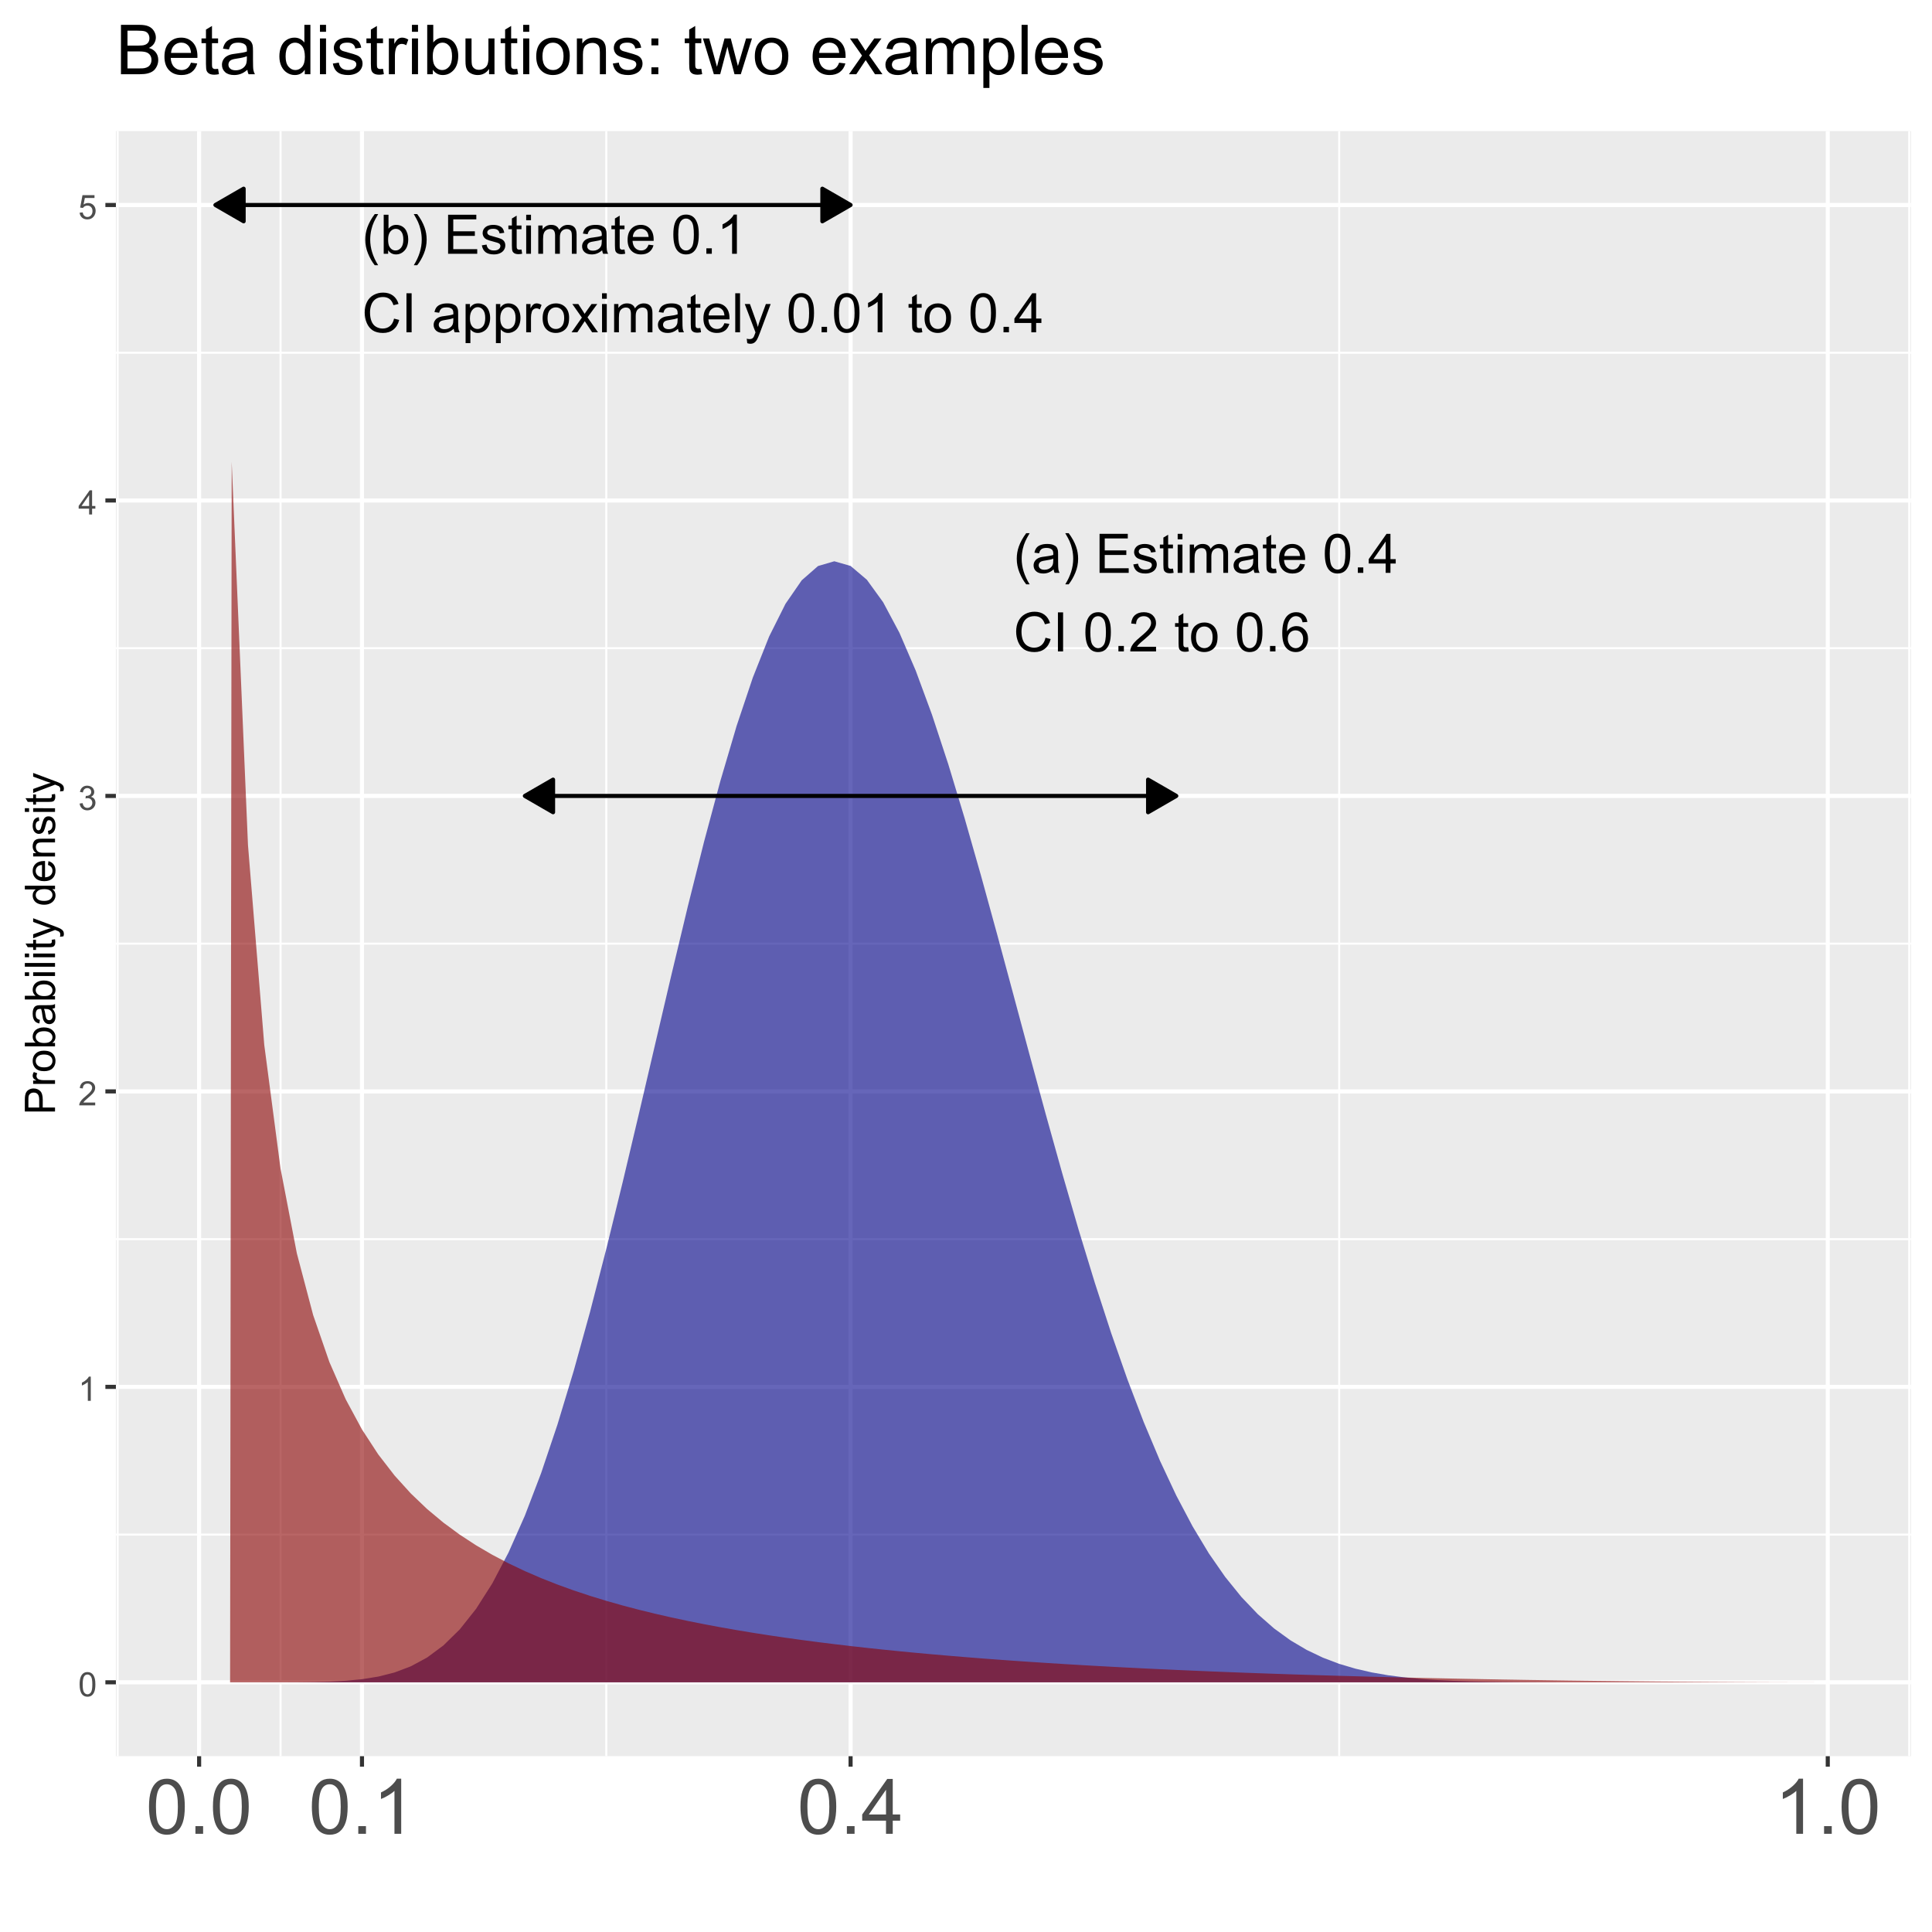 <?xml version="1.0" encoding="UTF-8"?>
<svg xmlns="http://www.w3.org/2000/svg" xmlns:xlink="http://www.w3.org/1999/xlink" width="504" height="504" viewBox="0 0 504 504">
<defs>
<g>
<g id="glyph-0-0">
<path d="M 3.328 2.992 C 2.637 2.125 2.055 1.105 1.578 -0.062 C 1.102 -1.23 0.863 -2.438 0.863 -3.688 C 0.863 -4.789 1.039 -5.848 1.395 -6.855 C 1.812 -8.027 2.457 -9.195 3.328 -10.355 L 4.223 -10.355 C 3.664 -9.395 3.293 -8.707 3.113 -8.293 C 2.828 -7.656 2.605 -6.988 2.445 -6.293 C 2.246 -5.426 2.145 -4.559 2.145 -3.68 C 2.145 -1.453 2.84 0.77 4.223 2.992 Z M 3.328 2.992 "/>
</g>
<g id="glyph-0-1">
<path d="M 2.09 0 L 0.93 0 L 0.93 -10.184 L 2.18 -10.184 L 2.18 -6.551 C 2.711 -7.211 3.383 -7.543 4.203 -7.543 C 4.656 -7.543 5.086 -7.453 5.492 -7.27 C 5.895 -7.086 6.23 -6.828 6.492 -6.5 C 6.754 -6.168 6.957 -5.77 7.105 -5.301 C 7.254 -4.832 7.328 -4.332 7.328 -3.801 C 7.328 -2.535 7.016 -1.559 6.391 -0.867 C 5.766 -0.18 5.016 0.168 4.141 0.168 C 3.27 0.168 2.586 -0.195 2.09 -0.926 L 2.09 0 M 2.078 -3.746 C 2.078 -2.859 2.199 -2.219 2.438 -1.828 C 2.832 -1.184 3.363 -0.863 4.035 -0.863 C 4.582 -0.863 5.055 -1.098 5.453 -1.574 C 5.852 -2.047 6.051 -2.754 6.051 -3.695 C 6.051 -4.66 5.859 -5.371 5.477 -5.828 C 5.094 -6.285 4.633 -6.516 4.09 -6.516 C 3.547 -6.516 3.074 -6.277 2.676 -5.805 C 2.277 -5.328 2.078 -4.641 2.078 -3.746 Z M 2.078 -3.746 "/>
</g>
<g id="glyph-0-2">
<path d="M 1.758 2.992 L 0.863 2.992 C 2.246 0.77 2.938 -1.453 2.938 -3.68 C 2.938 -4.551 2.84 -5.414 2.641 -6.273 C 2.48 -6.969 2.262 -7.633 1.98 -8.273 C 1.801 -8.691 1.426 -9.383 0.863 -10.355 L 1.758 -10.355 C 2.629 -9.195 3.273 -8.027 3.688 -6.855 C 4.047 -5.848 4.223 -4.789 4.223 -3.688 C 4.223 -2.438 3.984 -1.23 3.504 -0.062 C 3.023 1.105 2.441 2.125 1.758 2.992 Z M 1.758 2.992 "/>
</g>
<g id="glyph-0-3">
</g>
<g id="glyph-0-4">
<path d="M 1.125 0 L 1.125 -10.184 L 8.488 -10.184 L 8.488 -8.98 L 2.473 -8.98 L 2.473 -5.863 L 8.105 -5.863 L 8.105 -4.668 L 2.473 -4.668 L 2.473 -1.203 L 8.727 -1.203 L 8.727 0 Z M 1.125 0 "/>
</g>
<g id="glyph-0-5">
<path d="M 0.438 -2.203 L 1.676 -2.398 C 1.742 -1.902 1.938 -1.52 2.254 -1.258 C 2.57 -0.992 3.016 -0.863 3.586 -0.863 C 4.16 -0.863 4.586 -0.977 4.863 -1.211 C 5.141 -1.445 5.281 -1.719 5.281 -2.035 C 5.281 -2.316 5.156 -2.539 4.91 -2.703 C 4.738 -2.812 4.312 -2.953 3.633 -3.125 C 2.715 -3.359 2.082 -3.559 1.727 -3.727 C 1.371 -3.895 1.102 -4.129 0.922 -4.43 C 0.738 -4.727 0.645 -5.059 0.645 -5.418 C 0.645 -5.746 0.723 -6.051 0.871 -6.332 C 1.023 -6.613 1.227 -6.844 1.488 -7.031 C 1.68 -7.172 1.945 -7.297 2.281 -7.395 C 2.617 -7.492 2.977 -7.543 3.363 -7.543 C 3.941 -7.543 4.449 -7.461 4.887 -7.293 C 5.324 -7.129 5.648 -6.902 5.855 -6.617 C 6.062 -6.332 6.207 -5.949 6.285 -5.473 L 5.062 -5.309 C 5.008 -5.688 4.848 -5.984 4.582 -6.195 C 4.316 -6.41 3.938 -6.516 3.453 -6.516 C 2.879 -6.516 2.469 -6.422 2.223 -6.23 C 1.977 -6.043 1.855 -5.82 1.855 -5.562 C 1.855 -5.402 1.906 -5.258 2.008 -5.125 C 2.109 -4.992 2.27 -4.883 2.488 -4.793 C 2.613 -4.746 2.98 -4.641 3.59 -4.473 C 4.477 -4.238 5.094 -4.043 5.441 -3.895 C 5.793 -3.742 6.066 -3.523 6.266 -3.238 C 6.465 -2.949 6.562 -2.594 6.562 -2.168 C 6.562 -1.75 6.441 -1.359 6.199 -0.988 C 5.957 -0.621 5.605 -0.336 5.148 -0.137 C 4.688 0.066 4.172 0.168 3.59 0.168 C 2.633 0.168 1.902 -0.031 1.398 -0.43 C 0.898 -0.828 0.578 -1.418 0.438 -2.203 Z M 0.438 -2.203 "/>
</g>
<g id="glyph-0-6">
<path d="M 3.668 -1.117 L 3.848 -0.016 C 3.496 0.059 3.18 0.098 2.902 0.098 C 2.449 0.098 2.098 0.027 1.848 -0.117 C 1.598 -0.262 1.422 -0.449 1.32 -0.684 C 1.219 -0.918 1.168 -1.41 1.168 -2.16 L 1.168 -6.406 L 0.25 -6.406 L 0.25 -7.379 L 1.168 -7.379 L 1.168 -9.203 L 2.41 -9.953 L 2.41 -7.379 L 3.668 -7.379 L 3.668 -6.406 L 2.41 -6.406 L 2.41 -2.09 C 2.41 -1.734 2.434 -1.504 2.477 -1.402 C 2.52 -1.301 2.594 -1.219 2.691 -1.16 C 2.793 -1.102 2.934 -1.07 3.117 -1.07 C 3.258 -1.07 3.441 -1.086 3.668 -1.117 Z M 3.668 -1.117 "/>
</g>
<g id="glyph-0-7">
<path d="M 0.945 -8.746 L 0.945 -10.184 L 2.195 -10.184 L 2.195 -8.746 L 0.945 -8.746 M 0.945 0 L 0.945 -7.379 L 2.195 -7.379 L 2.195 0 Z M 0.945 0 "/>
</g>
<g id="glyph-0-8">
<path d="M 0.938 0 L 0.938 -7.379 L 2.055 -7.379 L 2.055 -6.344 C 2.289 -6.703 2.594 -6.992 2.98 -7.215 C 3.363 -7.434 3.801 -7.543 4.293 -7.543 C 4.84 -7.543 5.289 -7.43 5.637 -7.203 C 5.988 -6.977 6.234 -6.66 6.375 -6.25 C 6.961 -7.113 7.719 -7.543 8.656 -7.543 C 9.387 -7.543 9.949 -7.34 10.344 -6.938 C 10.738 -6.531 10.934 -5.906 10.934 -5.062 L 10.934 0 L 9.691 0 L 9.691 -4.648 C 9.691 -5.148 9.648 -5.508 9.57 -5.727 C 9.488 -5.949 9.34 -6.125 9.129 -6.258 C 8.914 -6.395 8.664 -6.461 8.379 -6.461 C 7.859 -6.461 7.43 -6.289 7.086 -5.941 C 6.742 -5.598 6.57 -5.047 6.57 -4.285 L 6.57 0 L 5.32 0 L 5.32 -4.793 C 5.32 -5.348 5.219 -5.766 5.016 -6.043 C 4.812 -6.32 4.477 -6.461 4.016 -6.461 C 3.664 -6.461 3.336 -6.367 3.039 -6.184 C 2.742 -5.996 2.523 -5.727 2.391 -5.371 C 2.254 -5.012 2.188 -4.5 2.188 -3.828 L 2.188 0 Z M 0.938 0 "/>
</g>
<g id="glyph-0-9">
<path d="M 5.75 -0.91 C 5.289 -0.516 4.844 -0.238 4.414 -0.078 C 3.984 0.086 3.527 0.168 3.035 0.168 C 2.227 0.168 1.602 -0.031 1.168 -0.426 C 0.73 -0.824 0.516 -1.328 0.516 -1.945 C 0.516 -2.305 0.598 -2.637 0.762 -2.934 C 0.926 -3.234 1.141 -3.473 1.406 -3.652 C 1.672 -3.836 1.973 -3.973 2.305 -4.062 C 2.551 -4.129 2.922 -4.191 3.418 -4.25 C 4.426 -4.371 5.172 -4.516 5.648 -4.684 C 5.652 -4.852 5.656 -4.961 5.656 -5.008 C 5.656 -5.52 5.535 -5.875 5.301 -6.086 C 4.98 -6.367 4.508 -6.508 3.875 -6.508 C 3.289 -6.508 2.855 -6.406 2.574 -6.199 C 2.293 -5.992 2.086 -5.629 1.953 -5.105 L 0.73 -5.273 C 0.84 -5.797 1.023 -6.219 1.277 -6.539 C 1.531 -6.863 1.902 -7.109 2.383 -7.285 C 2.863 -7.457 3.422 -7.543 4.059 -7.543 C 4.688 -7.543 5.199 -7.469 5.594 -7.32 C 5.984 -7.172 6.273 -6.988 6.461 -6.762 C 6.645 -6.539 6.773 -6.254 6.848 -5.91 C 6.891 -5.699 6.91 -5.312 6.91 -4.758 L 6.91 -3.09 C 6.91 -1.93 6.938 -1.195 6.992 -0.887 C 7.043 -0.578 7.148 -0.281 7.309 0 L 6 0 C 5.871 -0.258 5.789 -0.562 5.75 -0.91 M 5.648 -3.703 C 5.195 -3.516 4.512 -3.359 3.605 -3.23 C 3.09 -3.156 2.727 -3.074 2.516 -2.98 C 2.301 -2.887 2.137 -2.754 2.02 -2.574 C 1.906 -2.395 1.848 -2.199 1.848 -1.98 C 1.848 -1.645 1.973 -1.367 2.227 -1.145 C 2.48 -0.926 2.848 -0.812 3.336 -0.812 C 3.816 -0.812 4.246 -0.918 4.621 -1.129 C 4.996 -1.34 5.27 -1.629 5.445 -1.992 C 5.582 -2.277 5.648 -2.691 5.648 -3.242 Z M 5.648 -3.703 "/>
</g>
<g id="glyph-0-10">
<path d="M 5.988 -2.375 L 7.281 -2.215 C 7.074 -1.461 6.699 -0.875 6.148 -0.457 C 5.598 -0.043 4.895 0.168 4.035 0.168 C 2.957 0.168 2.102 -0.164 1.469 -0.832 C 0.836 -1.496 0.52 -2.426 0.52 -3.625 C 0.52 -4.867 0.84 -5.832 1.48 -6.516 C 2.117 -7.203 2.949 -7.543 3.965 -7.543 C 4.953 -7.543 5.758 -7.207 6.383 -6.535 C 7.008 -5.863 7.32 -4.922 7.32 -3.703 C 7.32 -3.629 7.32 -3.516 7.316 -3.367 L 1.812 -3.367 C 1.859 -2.559 2.09 -1.938 2.5 -1.508 C 2.914 -1.078 3.426 -0.863 4.043 -0.863 C 4.5 -0.863 4.895 -0.98 5.219 -1.223 C 5.539 -1.465 5.797 -1.848 5.988 -2.375 M 1.883 -4.398 L 6 -4.398 C 5.945 -5.02 5.789 -5.484 5.531 -5.793 C 5.133 -6.273 4.613 -6.516 3.98 -6.516 C 3.406 -6.516 2.922 -6.324 2.531 -5.938 C 2.141 -5.555 1.926 -5.039 1.883 -4.398 Z M 1.883 -4.398 "/>
</g>
<g id="glyph-0-11">
<path d="M 0.59 -5.023 C 0.59 -6.227 0.715 -7.195 0.961 -7.93 C 1.211 -8.664 1.578 -9.23 2.066 -9.629 C 2.555 -10.027 3.168 -10.227 3.91 -10.227 C 4.457 -10.227 4.938 -10.113 5.348 -9.895 C 5.762 -9.676 6.102 -9.359 6.371 -8.945 C 6.637 -8.527 6.848 -8.023 7.004 -7.43 C 7.156 -6.836 7.23 -6.031 7.23 -5.023 C 7.23 -3.828 7.109 -2.863 6.863 -2.129 C 6.617 -1.395 6.25 -0.828 5.762 -0.426 C 5.273 -0.027 4.656 0.172 3.91 0.172 C 2.93 0.172 2.156 -0.18 1.598 -0.883 C 0.926 -1.73 0.59 -3.109 0.59 -5.023 M 1.875 -5.023 C 1.875 -3.352 2.07 -2.238 2.461 -1.684 C 2.855 -1.133 3.336 -0.855 3.91 -0.855 C 4.484 -0.855 4.969 -1.133 5.359 -1.688 C 5.75 -2.242 5.945 -3.355 5.945 -5.023 C 5.945 -6.699 5.75 -7.812 5.359 -8.363 C 4.969 -8.914 4.48 -9.191 3.898 -9.191 C 3.324 -9.191 2.863 -8.945 2.523 -8.461 C 2.09 -7.84 1.875 -6.695 1.875 -5.023 Z M 1.875 -5.023 "/>
</g>
<g id="glyph-0-12">
<path d="M 1.293 0 L 1.293 -1.426 L 2.715 -1.426 L 2.715 0 Z M 1.293 0 "/>
</g>
<g id="glyph-0-13">
<path d="M 5.301 0 L 4.051 0 L 4.051 -7.969 C 3.75 -7.68 3.355 -7.395 2.867 -7.105 C 2.375 -6.82 1.938 -6.605 1.551 -6.461 L 1.551 -7.668 C 2.25 -7.996 2.859 -8.395 3.383 -8.863 C 3.906 -9.332 4.277 -9.785 4.496 -10.227 L 5.301 -10.227 Z M 5.301 0 "/>
</g>
<g id="glyph-0-14">
<path d="M 8.363 -3.57 L 9.711 -3.23 C 9.43 -2.125 8.922 -1.281 8.188 -0.699 C 7.453 -0.117 6.555 0.172 5.496 0.172 C 4.398 0.172 3.504 -0.051 2.816 -0.496 C 2.129 -0.945 1.605 -1.59 1.246 -2.438 C 0.887 -3.285 0.707 -4.195 0.707 -5.168 C 0.707 -6.23 0.91 -7.152 1.316 -7.941 C 1.723 -8.734 2.297 -9.332 3.047 -9.742 C 3.793 -10.152 4.617 -10.355 5.516 -10.355 C 6.535 -10.355 7.391 -10.098 8.086 -9.578 C 8.781 -9.059 9.266 -8.332 9.539 -7.391 L 8.211 -7.078 C 7.973 -7.82 7.633 -8.359 7.184 -8.695 C 6.734 -9.035 6.168 -9.203 5.488 -9.203 C 4.703 -9.203 4.051 -9.016 3.523 -8.641 C 3 -8.266 2.629 -7.762 2.418 -7.129 C 2.203 -6.5 2.098 -5.848 2.098 -5.176 C 2.098 -4.309 2.223 -3.555 2.477 -2.906 C 2.73 -2.262 3.121 -1.777 3.652 -1.457 C 4.188 -1.141 4.762 -0.98 5.383 -0.98 C 6.137 -0.98 6.777 -1.195 7.301 -1.633 C 7.824 -2.066 8.18 -2.715 8.363 -3.57 Z M 8.363 -3.57 "/>
</g>
<g id="glyph-0-15">
<path d="M 1.328 0 L 1.328 -10.184 L 2.676 -10.184 L 2.676 0 Z M 1.328 0 "/>
</g>
<g id="glyph-0-16">
<path d="M 0.938 2.828 L 0.938 -7.379 L 2.078 -7.379 L 2.078 -6.418 C 2.344 -6.793 2.648 -7.074 2.988 -7.262 C 3.324 -7.449 3.734 -7.543 4.215 -7.543 C 4.848 -7.543 5.402 -7.383 5.883 -7.059 C 6.367 -6.734 6.73 -6.277 6.973 -5.688 C 7.219 -5.094 7.344 -4.449 7.344 -3.746 C 7.344 -2.988 7.207 -2.309 6.938 -1.707 C 6.664 -1.102 6.273 -0.637 5.754 -0.316 C 5.238 0.004 4.695 0.168 4.125 0.168 C 3.711 0.168 3.336 0.078 3.004 -0.098 C 2.672 -0.273 2.402 -0.496 2.188 -0.766 L 2.188 2.828 L 0.938 2.828 M 2.07 -3.648 C 2.07 -2.699 2.262 -1.996 2.648 -1.543 C 3.031 -1.09 3.496 -0.863 4.043 -0.863 C 4.598 -0.863 5.074 -1.098 5.469 -1.566 C 5.867 -2.035 6.062 -2.766 6.062 -3.75 C 6.062 -4.691 5.871 -5.395 5.484 -5.863 C 5.098 -6.332 4.637 -6.562 4.098 -6.562 C 3.566 -6.562 3.094 -6.316 2.684 -5.816 C 2.273 -5.32 2.07 -4.598 2.07 -3.648 Z M 2.07 -3.648 "/>
</g>
<g id="glyph-0-17">
<path d="M 0.926 0 L 0.926 -7.379 L 2.051 -7.379 L 2.051 -6.258 C 2.336 -6.781 2.602 -7.129 2.844 -7.293 C 3.086 -7.461 3.355 -7.543 3.648 -7.543 C 4.066 -7.543 4.496 -7.41 4.934 -7.141 L 4.5 -5.98 C 4.195 -6.16 3.891 -6.25 3.586 -6.25 C 3.312 -6.25 3.066 -6.168 2.848 -6.004 C 2.629 -5.84 2.477 -5.613 2.383 -5.32 C 2.242 -4.875 2.176 -4.391 2.176 -3.863 L 2.176 0 Z M 0.926 0 "/>
</g>
<g id="glyph-0-18">
<path d="M 0.473 -3.688 C 0.473 -5.055 0.852 -6.066 1.613 -6.723 C 2.246 -7.27 3.02 -7.543 3.934 -7.543 C 4.945 -7.543 5.773 -7.211 6.418 -6.547 C 7.062 -5.883 7.383 -4.965 7.383 -3.793 C 7.383 -2.844 7.242 -2.098 6.957 -1.551 C 6.672 -1.008 6.258 -0.586 5.715 -0.285 C 5.168 0.016 4.574 0.168 3.934 0.168 C 2.898 0.168 2.062 -0.164 1.426 -0.828 C 0.789 -1.488 0.473 -2.441 0.473 -3.688 M 1.758 -3.688 C 1.758 -2.742 1.965 -2.035 2.375 -1.566 C 2.789 -1.098 3.305 -0.863 3.934 -0.863 C 4.551 -0.863 5.07 -1.098 5.48 -1.57 C 5.895 -2.043 6.098 -2.762 6.098 -3.73 C 6.098 -4.641 5.891 -5.332 5.477 -5.805 C 5.062 -6.273 4.547 -6.508 3.934 -6.508 C 3.305 -6.508 2.789 -6.273 2.375 -5.809 C 1.965 -5.34 1.758 -4.633 1.758 -3.688 Z M 1.758 -3.688 "/>
</g>
<g id="glyph-0-19">
<path d="M 0.105 0 L 2.801 -3.836 L 0.305 -7.379 L 1.867 -7.379 L 3 -5.648 C 3.215 -5.32 3.387 -5.043 3.516 -4.82 C 3.719 -5.125 3.906 -5.398 4.078 -5.633 L 5.32 -7.379 L 6.816 -7.379 L 4.266 -3.902 L 7.008 0 L 5.473 0 L 3.961 -2.293 L 3.555 -2.91 L 1.617 0 Z M 0.105 0 "/>
</g>
<g id="glyph-0-20">
<path d="M 0.91 0 L 0.91 -10.184 L 2.16 -10.184 L 2.16 0 Z M 0.91 0 "/>
</g>
<g id="glyph-0-21">
<path d="M 0.883 2.84 L 0.742 1.668 C 1.016 1.742 1.254 1.777 1.457 1.777 C 1.738 1.777 1.957 1.73 2.125 1.641 C 2.293 1.547 2.43 1.418 2.535 1.25 C 2.613 1.125 2.742 0.816 2.918 0.32 C 2.941 0.25 2.977 0.148 3.027 0.016 L 0.23 -7.379 L 1.578 -7.379 L 3.113 -3.105 C 3.312 -2.562 3.488 -1.992 3.648 -1.395 C 3.789 -1.969 3.961 -2.531 4.16 -3.078 L 5.738 -7.379 L 6.988 -7.379 L 4.184 0.125 C 3.879 0.934 3.648 1.492 3.48 1.801 C 3.258 2.211 3.004 2.512 2.715 2.707 C 2.43 2.898 2.086 2.992 1.688 2.992 C 1.445 2.992 1.18 2.941 0.883 2.84 Z M 0.883 2.84 "/>
</g>
<g id="glyph-0-22">
<path d="M 4.598 0 L 4.598 -2.438 L 0.18 -2.438 L 0.18 -3.586 L 4.828 -10.184 L 5.848 -10.184 L 5.848 -3.586 L 7.223 -3.586 L 7.223 -2.438 L 5.848 -2.438 L 5.848 0 L 4.598 0 M 4.598 -3.586 L 4.598 -8.176 L 1.41 -3.586 Z M 4.598 -3.586 "/>
</g>
<g id="glyph-0-23">
<path d="M 7.16 -1.203 L 7.16 0 L 0.43 0 C 0.422 -0.301 0.469 -0.59 0.578 -0.867 C 0.746 -1.328 1.023 -1.777 1.398 -2.223 C 1.777 -2.668 2.324 -3.18 3.035 -3.766 C 4.141 -4.672 4.891 -5.391 5.281 -5.922 C 5.668 -6.453 5.863 -6.953 5.863 -7.426 C 5.863 -7.922 5.688 -8.34 5.332 -8.68 C 4.977 -9.02 4.516 -9.191 3.945 -9.191 C 3.344 -9.191 2.863 -9.008 2.5 -8.648 C 2.141 -8.289 1.957 -7.785 1.953 -7.148 L 0.668 -7.281 C 0.754 -8.238 1.086 -8.969 1.66 -9.473 C 2.234 -9.973 3.004 -10.227 3.973 -10.227 C 4.949 -10.227 5.723 -9.953 6.293 -9.414 C 6.863 -8.871 7.148 -8.199 7.148 -7.398 C 7.148 -6.992 7.066 -6.59 6.898 -6.195 C 6.73 -5.801 6.453 -5.387 6.066 -4.953 C 5.68 -4.516 5.039 -3.922 4.141 -3.16 C 3.391 -2.531 2.91 -2.105 2.695 -1.879 C 2.48 -1.656 2.305 -1.43 2.168 -1.203 Z M 7.16 -1.203 "/>
</g>
<g id="glyph-0-24">
<path d="M 7.078 -7.691 L 5.836 -7.594 C 5.723 -8.082 5.566 -8.441 5.363 -8.664 C 5.023 -9.02 4.609 -9.195 4.113 -9.195 C 3.715 -9.195 3.363 -9.086 3.062 -8.863 C 2.668 -8.578 2.359 -8.156 2.133 -7.605 C 1.906 -7.055 1.789 -6.27 1.777 -5.25 C 2.078 -5.711 2.449 -6.051 2.883 -6.273 C 3.316 -6.496 3.773 -6.605 4.25 -6.605 C 5.086 -6.605 5.793 -6.301 6.379 -5.688 C 6.965 -5.07 7.258 -4.277 7.258 -3.305 C 7.258 -2.668 7.121 -2.074 6.848 -1.523 C 6.57 -0.977 6.191 -0.555 5.711 -0.266 C 5.227 0.027 4.684 0.172 4.07 0.172 C 3.027 0.172 2.18 -0.211 1.52 -0.977 C 0.863 -1.742 0.535 -3.004 0.535 -4.766 C 0.535 -6.734 0.898 -8.164 1.625 -9.059 C 2.262 -9.836 3.113 -10.227 4.188 -10.227 C 4.988 -10.227 5.645 -10 6.156 -9.551 C 6.668 -9.102 6.977 -8.48 7.078 -7.691 M 1.973 -3.301 C 1.973 -2.867 2.062 -2.457 2.246 -2.062 C 2.43 -1.668 2.688 -1.371 3.016 -1.164 C 3.344 -0.957 3.688 -0.855 4.051 -0.855 C 4.578 -0.855 5.031 -1.066 5.41 -1.492 C 5.793 -1.918 5.98 -2.5 5.98 -3.23 C 5.98 -3.934 5.793 -4.488 5.418 -4.895 C 5.043 -5.301 4.57 -5.5 4 -5.5 C 3.438 -5.5 2.957 -5.301 2.562 -4.895 C 2.168 -4.488 1.973 -3.957 1.973 -3.301 Z M 1.973 -3.301 "/>
</g>
<g id="glyph-1-0">
<path d="M 0.367 -3.105 C 0.367 -3.852 0.441 -4.449 0.594 -4.906 C 0.75 -5.359 0.977 -5.711 1.277 -5.957 C 1.582 -6.203 1.961 -6.324 2.418 -6.324 C 2.758 -6.324 3.055 -6.258 3.309 -6.121 C 3.562 -5.984 3.773 -5.789 3.941 -5.531 C 4.105 -5.277 4.238 -4.965 4.332 -4.594 C 4.426 -4.227 4.473 -3.73 4.473 -3.105 C 4.473 -2.367 4.398 -1.77 4.246 -1.316 C 4.094 -0.863 3.867 -0.512 3.562 -0.266 C 3.262 -0.016 2.879 0.109 2.418 0.109 C 1.812 0.109 1.336 -0.109 0.988 -0.547 C 0.574 -1.07 0.367 -1.922 0.367 -3.105 M 1.16 -3.105 C 1.16 -2.074 1.281 -1.383 1.523 -1.043 C 1.766 -0.699 2.062 -0.527 2.418 -0.527 C 2.773 -0.527 3.074 -0.699 3.316 -1.043 C 3.559 -1.387 3.68 -2.074 3.68 -3.105 C 3.68 -4.145 3.559 -4.832 3.316 -5.172 C 3.074 -5.516 2.773 -5.684 2.41 -5.684 C 2.055 -5.684 1.773 -5.535 1.559 -5.234 C 1.293 -4.852 1.16 -4.141 1.16 -3.105 Z M 1.16 -3.105 "/>
</g>
<g id="glyph-1-1">
<path d="M 3.277 0 L 2.504 0 L 2.504 -4.93 C 2.32 -4.75 2.074 -4.574 1.773 -4.395 C 1.469 -4.219 1.199 -4.086 0.957 -3.996 L 0.957 -4.742 C 1.391 -4.945 1.77 -5.195 2.094 -5.484 C 2.418 -5.773 2.645 -6.055 2.781 -6.324 L 3.277 -6.324 Z M 3.277 0 "/>
</g>
<g id="glyph-1-2">
<path d="M 4.43 -0.742 L 4.43 0 L 0.266 0 C 0.262 -0.188 0.289 -0.367 0.355 -0.539 C 0.461 -0.82 0.633 -1.102 0.867 -1.375 C 1.098 -1.648 1.438 -1.969 1.879 -2.328 C 2.562 -2.891 3.023 -3.336 3.266 -3.664 C 3.508 -3.992 3.625 -4.301 3.625 -4.594 C 3.625 -4.898 3.516 -5.16 3.297 -5.367 C 3.078 -5.578 2.793 -5.684 2.441 -5.684 C 2.066 -5.684 1.77 -5.574 1.547 -5.352 C 1.324 -5.125 1.211 -4.816 1.207 -4.422 L 0.414 -4.504 C 0.469 -5.098 0.672 -5.547 1.027 -5.859 C 1.383 -6.168 1.859 -6.324 2.457 -6.324 C 3.062 -6.324 3.539 -6.156 3.895 -5.824 C 4.246 -5.488 4.422 -5.07 4.422 -4.578 C 4.422 -4.324 4.371 -4.078 4.266 -3.832 C 4.164 -3.59 3.992 -3.332 3.754 -3.062 C 3.516 -2.793 3.117 -2.426 2.562 -1.957 C 2.098 -1.566 1.801 -1.301 1.668 -1.164 C 1.535 -1.023 1.426 -0.883 1.34 -0.742 Z M 4.43 -0.742 "/>
</g>
<g id="glyph-1-3">
<path d="M 0.371 -1.664 L 1.145 -1.766 C 1.23 -1.328 1.383 -1.012 1.598 -0.82 C 1.809 -0.625 2.07 -0.527 2.375 -0.527 C 2.738 -0.527 3.047 -0.656 3.297 -0.906 C 3.547 -1.16 3.672 -1.473 3.676 -1.844 C 3.672 -2.199 3.559 -2.492 3.324 -2.723 C 3.094 -2.953 2.797 -3.066 2.441 -3.066 C 2.293 -3.066 2.113 -3.039 1.895 -2.98 L 1.98 -3.66 C 2.031 -3.656 2.074 -3.652 2.105 -3.652 C 2.434 -3.652 2.73 -3.738 2.996 -3.91 C 3.258 -4.082 3.391 -4.348 3.391 -4.703 C 3.391 -4.988 3.293 -5.223 3.102 -5.41 C 2.91 -5.598 2.664 -5.688 2.359 -5.688 C 2.059 -5.688 1.809 -5.594 1.605 -5.406 C 1.406 -5.215 1.277 -4.934 1.219 -4.555 L 0.445 -4.691 C 0.543 -5.211 0.758 -5.613 1.09 -5.898 C 1.426 -6.184 1.844 -6.324 2.344 -6.324 C 2.688 -6.324 3.004 -6.25 3.293 -6.105 C 3.582 -5.957 3.801 -5.754 3.957 -5.5 C 4.109 -5.246 4.184 -4.973 4.184 -4.688 C 4.184 -4.414 4.113 -4.168 3.965 -3.945 C 3.82 -3.723 3.605 -3.543 3.316 -3.41 C 3.691 -3.324 3.98 -3.148 4.184 -2.875 C 4.391 -2.605 4.496 -2.266 4.496 -1.859 C 4.496 -1.312 4.293 -0.844 3.895 -0.461 C 3.492 -0.078 2.984 0.113 2.371 0.113 C 1.82 0.113 1.359 -0.055 0.996 -0.383 C 0.629 -0.711 0.422 -1.141 0.371 -1.664 Z M 0.371 -1.664 "/>
</g>
<g id="glyph-1-4">
<path d="M 2.844 0 L 2.844 -1.508 L 0.113 -1.508 L 0.113 -2.219 L 2.988 -6.301 L 3.617 -6.301 L 3.617 -2.219 L 4.469 -2.219 L 4.469 -1.508 L 3.617 -1.508 L 3.617 0 L 2.844 0 M 2.844 -2.219 L 2.844 -5.059 L 0.871 -2.219 Z M 2.844 -2.219 "/>
</g>
<g id="glyph-1-5">
<path d="M 0.367 -1.648 L 1.176 -1.719 C 1.238 -1.324 1.379 -1.027 1.598 -0.828 C 1.816 -0.629 2.078 -0.527 2.391 -0.527 C 2.762 -0.527 3.078 -0.668 3.336 -0.949 C 3.594 -1.23 3.723 -1.602 3.723 -2.066 C 3.723 -2.508 3.598 -2.855 3.348 -3.109 C 3.102 -3.367 2.777 -3.492 2.375 -3.492 C 2.125 -3.492 1.902 -3.438 1.703 -3.324 C 1.5 -3.211 1.344 -3.062 1.23 -2.883 L 0.504 -2.977 L 1.113 -6.215 L 4.246 -6.215 L 4.246 -5.473 L 1.73 -5.473 L 1.391 -3.781 C 1.77 -4.043 2.168 -4.176 2.582 -4.176 C 3.133 -4.176 3.598 -3.984 3.977 -3.605 C 4.352 -3.223 4.543 -2.734 4.543 -2.137 C 4.543 -1.566 4.375 -1.074 4.043 -0.656 C 3.641 -0.148 3.09 0.109 2.391 0.109 C 1.816 0.109 1.348 -0.055 0.984 -0.375 C 0.625 -0.695 0.418 -1.121 0.367 -1.648 Z M 0.367 -1.648 "/>
</g>
<g id="glyph-2-0">
<path d="M 0.828 -7.062 C 0.828 -8.754 1.004 -10.117 1.352 -11.148 C 1.699 -12.18 2.219 -12.977 2.906 -13.535 C 3.594 -14.094 4.457 -14.375 5.5 -14.375 C 6.266 -14.375 6.941 -14.219 7.52 -13.91 C 8.098 -13.602 8.578 -13.156 8.953 -12.574 C 9.332 -11.992 9.629 -11.281 9.844 -10.445 C 10.059 -9.609 10.164 -8.48 10.164 -7.062 C 10.164 -5.383 9.992 -4.023 9.648 -2.992 C 9.305 -1.961 8.789 -1.164 8.102 -0.602 C 7.414 -0.039 6.547 0.242 5.5 0.242 C 4.117 0.242 3.035 -0.25 2.246 -1.242 C 1.301 -2.43 0.828 -4.371 0.828 -7.062 M 2.637 -7.062 C 2.637 -4.711 2.91 -3.145 3.461 -2.367 C 4.012 -1.59 4.691 -1.199 5.5 -1.203 C 6.305 -1.199 6.984 -1.594 7.535 -2.375 C 8.086 -3.156 8.359 -4.719 8.359 -7.062 C 8.359 -9.418 8.086 -10.984 7.535 -11.758 C 6.984 -12.531 6.297 -12.922 5.477 -12.922 C 4.672 -12.922 4.027 -12.578 3.547 -11.895 C 2.938 -11.023 2.637 -9.41 2.637 -7.062 Z M 2.637 -7.062 "/>
</g>
<g id="glyph-2-1">
<path d="M 1.816 0 L 1.816 -2 L 3.82 -2 L 3.82 0 Z M 1.816 0 "/>
</g>
<g id="glyph-2-2">
<path d="M 7.453 0 L 5.695 0 L 5.695 -11.203 C 5.27 -10.797 4.715 -10.395 4.027 -9.992 C 3.34 -9.586 2.727 -9.285 2.18 -9.082 L 2.18 -10.781 C 3.16 -11.242 4.02 -11.805 4.758 -12.461 C 5.492 -13.117 6.012 -13.758 6.32 -14.375 L 7.453 -14.375 Z M 7.453 0 "/>
</g>
<g id="glyph-2-3">
<path d="M 6.465 0 L 6.465 -3.43 L 0.254 -3.43 L 0.254 -5.039 L 6.789 -14.316 L 8.223 -14.316 L 8.223 -5.039 L 10.156 -5.039 L 10.156 -3.43 L 8.223 -3.43 L 8.223 0 L 6.465 0 M 6.465 -5.039 L 6.465 -11.492 L 1.984 -5.039 Z M 6.465 -5.039 "/>
</g>
<g id="glyph-3-0">
<path d="M 0 -0.848 L -7.875 -0.848 L -7.875 -3.82 C -7.875 -4.34 -7.848 -4.742 -7.797 -5.016 C -7.734 -5.402 -7.613 -5.727 -7.43 -5.988 C -7.25 -6.25 -6.996 -6.461 -6.672 -6.621 C -6.344 -6.777 -5.988 -6.859 -5.598 -6.859 C -4.926 -6.859 -4.359 -6.645 -3.898 -6.219 C -3.434 -5.793 -3.199 -5.023 -3.199 -3.91 L -3.203 -1.891 L 0 -1.891 L 0 -0.848 M -4.129 -1.891 L -4.129 -3.926 C -4.129 -4.598 -4.254 -5.078 -4.508 -5.359 C -4.758 -5.645 -5.109 -5.785 -5.562 -5.785 C -5.895 -5.785 -6.176 -5.703 -6.41 -5.535 C -6.645 -5.367 -6.801 -5.148 -6.875 -4.875 C -6.922 -4.703 -6.945 -4.379 -6.945 -3.906 L -6.945 -1.891 Z M -4.129 -1.891 "/>
</g>
<g id="glyph-3-1">
<path d="M 0 -0.715 L -5.703 -0.715 L -5.703 -1.586 L -4.84 -1.586 C -5.242 -1.805 -5.512 -2.012 -5.641 -2.199 C -5.77 -2.387 -5.832 -2.594 -5.832 -2.82 C -5.832 -3.145 -5.73 -3.477 -5.523 -3.812 L -4.625 -3.48 C -4.766 -3.246 -4.832 -3.008 -4.836 -2.773 C -4.832 -2.559 -4.77 -2.371 -4.645 -2.203 C -4.516 -2.035 -4.34 -1.914 -4.113 -1.844 C -3.77 -1.734 -3.395 -1.68 -2.984 -1.68 L 0 -1.68 Z M 0 -0.715 "/>
</g>
<g id="glyph-3-2">
<path d="M -2.852 -0.367 C -3.91 -0.367 -4.691 -0.66 -5.199 -1.246 C -5.621 -1.738 -5.832 -2.336 -5.832 -3.039 C -5.832 -3.824 -5.574 -4.465 -5.062 -4.961 C -4.547 -5.461 -3.84 -5.711 -2.934 -5.711 C -2.199 -5.711 -1.621 -5.598 -1.199 -5.379 C -0.781 -5.16 -0.453 -4.84 -0.219 -4.418 C 0.012 -3.996 0.129 -3.539 0.129 -3.039 C 0.129 -2.242 -0.129 -1.598 -0.641 -1.105 C -1.152 -0.613 -1.891 -0.367 -2.852 -0.367 M -2.852 -1.359 C -2.121 -1.359 -1.574 -1.52 -1.211 -1.836 C -0.848 -2.156 -0.664 -2.555 -0.664 -3.039 C -0.664 -3.52 -0.848 -3.918 -1.215 -4.238 C -1.578 -4.555 -2.137 -4.715 -2.883 -4.715 C -3.59 -4.715 -4.125 -4.555 -4.488 -4.234 C -4.852 -3.914 -5.031 -3.516 -5.031 -3.039 C -5.031 -2.559 -4.852 -2.156 -4.492 -1.836 C -4.129 -1.52 -3.582 -1.359 -2.852 -1.359 Z M -2.852 -1.359 "/>
</g>
<g id="glyph-3-3">
<path d="M 0 -1.617 L 0 -0.719 L -7.875 -0.719 L -7.875 -1.688 L -5.066 -1.688 C -5.578 -2.094 -5.832 -2.617 -5.832 -3.25 C -5.832 -3.602 -5.762 -3.934 -5.621 -4.246 C -5.48 -4.559 -5.281 -4.816 -5.023 -5.02 C -4.77 -5.223 -4.461 -5.379 -4.098 -5.496 C -3.738 -5.609 -3.352 -5.668 -2.938 -5.668 C -1.961 -5.668 -1.203 -5.426 -0.672 -4.941 C -0.137 -4.457 0.129 -3.879 0.129 -3.203 C 0.129 -2.527 -0.152 -2 -0.715 -1.617 L 0 -1.617 M -2.895 -1.605 C -2.211 -1.605 -1.719 -1.699 -1.414 -1.887 C -0.914 -2.191 -0.664 -2.602 -0.664 -3.121 C -0.664 -3.543 -0.848 -3.91 -1.215 -4.215 C -1.582 -4.523 -2.129 -4.68 -2.855 -4.68 C -3.602 -4.68 -4.152 -4.531 -4.508 -4.234 C -4.859 -3.941 -5.039 -3.582 -5.039 -3.164 C -5.039 -2.742 -4.855 -2.375 -4.488 -2.066 C -4.121 -1.762 -3.59 -1.605 -2.895 -1.605 Z M -2.895 -1.605 "/>
</g>
<g id="glyph-3-4">
<path d="M -0.703 -4.445 C -0.398 -4.09 -0.184 -3.746 -0.059 -3.414 C 0.066 -3.082 0.129 -2.727 0.129 -2.348 C 0.129 -1.719 -0.023 -1.238 -0.332 -0.902 C -0.637 -0.566 -1.027 -0.398 -1.504 -0.398 C -1.781 -0.398 -2.039 -0.461 -2.27 -0.59 C -2.5 -0.715 -2.688 -0.883 -2.824 -1.086 C -2.965 -1.293 -3.07 -1.527 -3.141 -1.785 C -3.191 -1.973 -3.242 -2.258 -3.289 -2.641 C -3.379 -3.422 -3.492 -3.996 -3.621 -4.367 C -3.754 -4.371 -3.836 -4.371 -3.871 -4.371 C -4.266 -4.371 -4.543 -4.281 -4.703 -4.098 C -4.922 -3.852 -5.031 -3.484 -5.031 -2.996 C -5.031 -2.543 -4.953 -2.207 -4.793 -1.988 C -4.633 -1.773 -4.352 -1.613 -3.949 -1.508 L -4.078 -0.562 C -4.48 -0.648 -4.809 -0.793 -5.059 -0.988 C -5.305 -1.184 -5.496 -1.469 -5.633 -1.844 C -5.766 -2.215 -5.832 -2.645 -5.832 -3.137 C -5.832 -3.625 -5.777 -4.02 -5.66 -4.324 C -5.547 -4.629 -5.402 -4.852 -5.23 -4.996 C -5.055 -5.137 -4.836 -5.238 -4.57 -5.297 C -4.406 -5.328 -4.109 -5.344 -3.68 -5.344 L -2.391 -5.344 C -1.492 -5.344 -0.922 -5.363 -0.684 -5.406 C -0.445 -5.445 -0.219 -5.527 0 -5.648 L 0 -4.641 C -0.199 -4.539 -0.434 -4.477 -0.703 -4.445 M -2.863 -4.367 C -2.719 -4.016 -2.598 -3.488 -2.496 -2.789 C -2.441 -2.391 -2.375 -2.109 -2.305 -1.945 C -2.234 -1.781 -2.129 -1.652 -1.988 -1.562 C -1.852 -1.473 -1.699 -1.43 -1.531 -1.43 C -1.273 -1.43 -1.059 -1.527 -0.887 -1.723 C -0.715 -1.918 -0.629 -2.203 -0.629 -2.578 C -0.629 -2.949 -0.711 -3.281 -0.871 -3.57 C -1.035 -3.863 -1.258 -4.074 -1.543 -4.211 C -1.762 -4.316 -2.082 -4.367 -2.508 -4.367 Z M -2.863 -4.367 "/>
</g>
<g id="glyph-3-5">
<path d="M -6.762 -0.73 L -7.875 -0.73 L -7.875 -1.699 L -6.762 -1.699 L -6.762 -0.73 M 0 -0.73 L -5.703 -0.73 L -5.703 -1.699 L 0 -1.695 Z M 0 -0.73 "/>
</g>
<g id="glyph-3-6">
<path d="M 0 -0.703 L -7.875 -0.703 L -7.875 -1.672 L 0 -1.672 Z M 0 -0.703 "/>
</g>
<g id="glyph-3-7">
<path d="M -0.863 -2.836 L -0.012 -2.977 C 0.047 -2.703 0.074 -2.461 0.074 -2.246 C 0.074 -1.895 0.02 -1.621 -0.09 -1.43 C -0.203 -1.234 -0.348 -1.098 -0.527 -1.02 C -0.711 -0.941 -1.09 -0.902 -1.672 -0.902 L -4.953 -0.902 L -4.953 -0.195 L -5.703 -0.195 L -5.703 -0.902 L -7.117 -0.902 L -7.695 -1.863 L -5.703 -1.863 L -5.703 -2.836 L -4.953 -2.836 L -4.953 -1.863 L -1.617 -1.863 C -1.34 -1.863 -1.164 -1.879 -1.086 -1.914 C -1.008 -1.949 -0.945 -2.004 -0.898 -2.082 C -0.852 -2.16 -0.828 -2.27 -0.828 -2.41 C -0.828 -2.52 -0.84 -2.66 -0.863 -2.836 Z M -0.863 -2.836 "/>
</g>
<g id="glyph-3-8">
<path d="M 2.195 -0.684 L 1.289 -0.574 C 1.348 -0.785 1.375 -0.969 1.375 -1.129 C 1.375 -1.344 1.34 -1.516 1.266 -1.645 C 1.195 -1.773 1.094 -1.879 0.969 -1.961 C 0.871 -2.02 0.629 -2.121 0.246 -2.258 C 0.195 -2.273 0.113 -2.301 0.012 -2.344 L -5.703 -0.176 L -5.703 -1.219 L -2.402 -2.406 C -1.98 -2.559 -1.543 -2.699 -1.078 -2.82 C -1.523 -2.93 -1.957 -3.062 -2.379 -3.219 L -5.703 -4.438 L -5.703 -5.402 L 0.098 -3.234 C 0.723 -3 1.156 -2.82 1.391 -2.691 C 1.711 -2.52 1.945 -2.32 2.094 -2.102 C 2.242 -1.879 2.316 -1.613 2.316 -1.305 C 2.316 -1.117 2.277 -0.91 2.195 -0.684 Z M 2.195 -0.684 "/>
</g>
<g id="glyph-3-9">
</g>
<g id="glyph-3-10">
<path d="M 0 -4.426 L -0.719 -4.426 C -0.152 -4.062 0.129 -3.531 0.129 -2.832 C 0.129 -2.375 0.004 -1.957 -0.246 -1.578 C -0.496 -1.195 -0.848 -0.898 -1.297 -0.691 C -1.746 -0.48 -2.262 -0.375 -2.848 -0.375 C -3.414 -0.375 -3.934 -0.473 -4.395 -0.66 C -4.859 -0.852 -5.215 -1.137 -5.461 -1.516 C -5.711 -1.895 -5.832 -2.32 -5.832 -2.789 C -5.832 -3.133 -5.762 -3.438 -5.617 -3.707 C -5.469 -3.977 -5.281 -4.191 -5.047 -4.359 L -7.875 -4.363 L -7.875 -5.324 L 0 -5.324 L 0 -4.426 M -2.848 -1.371 C -2.117 -1.371 -1.57 -1.523 -1.207 -1.832 C -0.848 -2.141 -0.664 -2.504 -0.664 -2.922 C -0.664 -3.344 -0.84 -3.703 -1.184 -4 C -1.531 -4.293 -2.059 -4.441 -2.766 -4.441 C -3.547 -4.441 -4.121 -4.293 -4.484 -3.992 C -4.852 -3.691 -5.031 -3.32 -5.031 -2.879 C -5.031 -2.449 -4.855 -2.09 -4.508 -1.801 C -4.156 -1.516 -3.602 -1.371 -2.848 -1.371 Z M -2.848 -1.371 "/>
</g>
<g id="glyph-3-11">
<path d="M -1.836 -4.629 L -1.715 -5.629 C -1.129 -5.473 -0.676 -5.18 -0.355 -4.754 C -0.031 -4.328 0.129 -3.781 0.129 -3.121 C 0.129 -2.285 -0.129 -1.625 -0.641 -1.137 C -1.156 -0.648 -1.875 -0.402 -2.805 -0.402 C -3.762 -0.402 -4.508 -0.648 -5.039 -1.145 C -5.566 -1.637 -5.832 -2.277 -5.832 -3.066 C -5.832 -3.828 -5.574 -4.453 -5.055 -4.938 C -4.535 -5.418 -3.805 -5.66 -2.863 -5.66 C -2.805 -5.66 -2.719 -5.66 -2.605 -5.656 L -2.605 -1.402 C -1.977 -1.438 -1.5 -1.613 -1.164 -1.934 C -0.832 -2.254 -0.664 -2.648 -0.664 -3.125 C -0.664 -3.48 -0.758 -3.781 -0.945 -4.035 C -1.133 -4.285 -1.43 -4.484 -1.836 -4.629 M -3.398 -1.457 L -3.398 -4.641 C -3.879 -4.598 -4.238 -4.477 -4.48 -4.273 C -4.852 -3.969 -5.039 -3.566 -5.039 -3.078 C -5.039 -2.633 -4.891 -2.262 -4.594 -1.957 C -4.297 -1.656 -3.898 -1.488 -3.398 -1.457 Z M -3.398 -1.457 "/>
</g>
<g id="glyph-3-12">
<path d="M 0 -0.727 L -5.703 -0.727 L -5.703 -1.594 L -4.895 -1.594 C -5.52 -2.016 -5.832 -2.621 -5.832 -3.41 C -5.832 -3.754 -5.77 -4.07 -5.648 -4.359 C -5.523 -4.648 -5.363 -4.863 -5.16 -5.008 C -4.961 -5.148 -4.723 -5.25 -4.445 -5.305 C -4.27 -5.344 -3.953 -5.359 -3.508 -5.359 L 0 -5.359 L 0 -4.395 L -3.469 -4.395 C -3.863 -4.395 -4.156 -4.355 -4.352 -4.281 C -4.547 -4.207 -4.703 -4.07 -4.82 -3.879 C -4.938 -3.688 -4.996 -3.465 -4.996 -3.207 C -4.996 -2.793 -4.863 -2.438 -4.602 -2.141 C -4.34 -1.84 -3.844 -1.691 -3.117 -1.691 L 0 -1.691 Z M 0 -0.727 "/>
</g>
<g id="glyph-3-13">
<path d="M -1.703 -0.34 L -1.852 -1.293 C -1.469 -1.348 -1.176 -1.496 -0.973 -1.742 C -0.77 -1.988 -0.664 -2.332 -0.664 -2.773 C -0.664 -3.215 -0.758 -3.547 -0.938 -3.758 C -1.117 -3.977 -1.332 -4.082 -1.574 -4.082 C -1.793 -4.082 -1.965 -3.988 -2.09 -3.797 C -2.176 -3.664 -2.285 -3.336 -2.418 -2.809 C -2.598 -2.102 -2.75 -1.609 -2.883 -1.336 C -3.012 -1.062 -3.191 -0.852 -3.426 -0.711 C -3.656 -0.57 -3.91 -0.5 -4.188 -0.5 C -4.445 -0.5 -4.68 -0.559 -4.895 -0.676 C -5.113 -0.789 -5.293 -0.949 -5.438 -1.148 C -5.547 -1.301 -5.641 -1.504 -5.719 -1.766 C -5.793 -2.023 -5.832 -2.301 -5.832 -2.602 C -5.832 -3.047 -5.77 -3.441 -5.641 -3.777 C -5.512 -4.117 -5.336 -4.367 -5.117 -4.527 C -4.895 -4.688 -4.602 -4.801 -4.234 -4.859 L -4.102 -3.914 C -4.398 -3.871 -4.625 -3.75 -4.789 -3.543 C -4.957 -3.336 -5.039 -3.047 -5.039 -2.668 C -5.039 -2.227 -4.965 -1.91 -4.816 -1.719 C -4.672 -1.527 -4.5 -1.434 -4.301 -1.434 C -4.176 -1.434 -4.062 -1.473 -3.965 -1.551 C -3.859 -1.633 -3.773 -1.754 -3.707 -1.922 C -3.672 -2.02 -3.586 -2.305 -3.461 -2.777 C -3.277 -3.461 -3.125 -3.938 -3.012 -4.207 C -2.895 -4.48 -2.727 -4.691 -2.504 -4.844 C -2.281 -5 -2.004 -5.074 -1.676 -5.074 C -1.352 -5.074 -1.051 -4.98 -0.766 -4.793 C -0.48 -4.605 -0.262 -4.336 -0.105 -3.98 C 0.051 -3.625 0.129 -3.223 0.129 -2.777 C 0.129 -2.035 -0.023 -1.473 -0.332 -1.082 C -0.641 -0.695 -1.098 -0.445 -1.703 -0.34 Z M -1.703 -0.34 "/>
</g>
<g id="glyph-4-0">
<path d="M 1.32 0 L 1.32 -12.883 L 6.152 -12.883 C 7.137 -12.883 7.926 -12.754 8.52 -12.492 C 9.117 -12.234 9.582 -11.832 9.918 -11.289 C 10.254 -10.746 10.422 -10.18 10.422 -9.59 C 10.422 -9.039 10.273 -8.52 9.977 -8.031 C 9.676 -7.547 9.227 -7.152 8.621 -6.855 C 9.402 -6.625 10 -6.238 10.418 -5.688 C 10.84 -5.137 11.047 -4.484 11.047 -3.734 C 11.047 -3.133 10.922 -2.57 10.664 -2.051 C 10.41 -1.535 10.094 -1.133 9.719 -0.852 C 9.344 -0.57 8.875 -0.359 8.309 -0.215 C 7.746 -0.07 7.051 0 6.23 0 L 1.32 0 M 3.023 -7.469 L 5.809 -7.469 C 6.566 -7.469 7.105 -7.52 7.438 -7.621 C 7.867 -7.75 8.195 -7.961 8.414 -8.262 C 8.637 -8.562 8.746 -8.934 8.746 -9.387 C 8.746 -9.812 8.641 -10.191 8.438 -10.516 C 8.23 -10.84 7.938 -11.062 7.559 -11.184 C 7.176 -11.305 6.523 -11.363 5.598 -11.363 L 3.023 -11.363 L 3.023 -7.469 M 3.023 -1.52 L 6.23 -1.52 C 6.781 -1.52 7.168 -1.539 7.391 -1.582 C 7.785 -1.652 8.113 -1.77 8.375 -1.934 C 8.641 -2.098 8.855 -2.336 9.027 -2.648 C 9.195 -2.965 9.281 -3.324 9.281 -3.734 C 9.281 -4.215 9.156 -4.633 8.914 -4.988 C 8.664 -5.344 8.324 -5.59 7.887 -5.734 C 7.453 -5.879 6.824 -5.949 6.004 -5.949 L 3.023 -5.949 Z M 3.023 -1.52 "/>
</g>
<g id="glyph-4-1">
<path d="M 7.578 -3.008 L 9.211 -2.805 C 8.953 -1.848 8.477 -1.105 7.777 -0.578 C 7.082 -0.055 6.191 0.211 5.105 0.211 C 3.742 0.211 2.66 -0.211 1.859 -1.051 C 1.059 -1.891 0.66 -3.07 0.66 -4.586 C 0.66 -6.156 1.062 -7.375 1.871 -8.242 C 2.68 -9.109 3.73 -9.547 5.02 -9.547 C 6.266 -9.547 7.285 -9.121 8.078 -8.27 C 8.867 -7.422 9.266 -6.227 9.266 -4.684 C 9.266 -4.59 9.262 -4.449 9.254 -4.262 L 2.293 -4.262 C 2.352 -3.238 2.641 -2.453 3.164 -1.906 C 3.684 -1.363 4.336 -1.09 5.117 -1.09 C 5.695 -1.09 6.191 -1.242 6.602 -1.547 C 7.012 -1.852 7.336 -2.336 7.578 -3.008 M 2.383 -5.562 L 7.594 -5.562 C 7.523 -6.348 7.324 -6.938 6.996 -7.328 C 6.492 -7.938 5.84 -8.242 5.035 -8.242 C 4.309 -8.242 3.699 -8 3.203 -7.516 C 2.707 -7.027 2.434 -6.379 2.383 -5.562 Z M 2.383 -5.562 "/>
</g>
<g id="glyph-4-2">
<path d="M 4.641 -1.414 L 4.867 -0.016 C 4.422 0.074 4.023 0.125 3.672 0.125 C 3.098 0.125 2.656 0.031 2.336 -0.148 C 2.023 -0.332 1.797 -0.57 1.672 -0.867 C 1.539 -1.16 1.477 -1.785 1.477 -2.734 L 1.477 -8.102 L 0.316 -8.102 L 0.316 -9.336 L 1.477 -9.336 L 1.477 -11.645 L 3.051 -12.594 L 3.051 -9.336 L 4.641 -9.336 L 4.641 -8.102 L 3.051 -8.102 L 3.051 -2.645 C 3.051 -2.195 3.078 -1.902 3.133 -1.773 C 3.188 -1.645 3.281 -1.543 3.406 -1.469 C 3.531 -1.391 3.711 -1.352 3.945 -1.352 C 4.121 -1.352 4.352 -1.375 4.641 -1.414 Z M 4.641 -1.414 "/>
</g>
<g id="glyph-4-3">
<path d="M 7.277 -1.152 C 6.691 -0.652 6.129 -0.301 5.586 -0.098 C 5.043 0.109 4.461 0.211 3.84 0.211 C 2.816 0.211 2.027 -0.039 1.477 -0.539 C 0.926 -1.043 0.648 -1.68 0.648 -2.461 C 0.648 -2.918 0.754 -3.336 0.961 -3.715 C 1.172 -4.09 1.441 -4.395 1.781 -4.625 C 2.117 -4.852 2.496 -5.023 2.918 -5.141 C 3.227 -5.223 3.695 -5.301 4.324 -5.379 C 5.602 -5.531 6.543 -5.711 7.145 -5.922 C 7.152 -6.141 7.156 -6.277 7.156 -6.336 C 7.156 -6.98 7.004 -7.434 6.707 -7.699 C 6.301 -8.055 5.699 -8.234 4.906 -8.234 C 4.16 -8.234 3.609 -8.105 3.258 -7.844 C 2.902 -7.582 2.641 -7.121 2.469 -6.461 L 0.922 -6.672 C 1.062 -7.332 1.293 -7.867 1.617 -8.273 C 1.938 -8.684 2.406 -8.996 3.016 -9.215 C 3.625 -9.434 4.328 -9.547 5.133 -9.547 C 5.93 -9.547 6.578 -9.449 7.074 -9.266 C 7.574 -9.074 7.938 -8.84 8.172 -8.555 C 8.406 -8.273 8.57 -7.914 8.664 -7.48 C 8.719 -7.211 8.746 -6.723 8.746 -6.02 L 8.746 -3.91 C 8.746 -2.441 8.777 -1.512 8.848 -1.121 C 8.914 -0.73 9.047 -0.355 9.246 0 L 7.594 0 C 7.43 -0.328 7.324 -0.711 7.277 -1.152 M 7.145 -4.684 C 6.57 -4.449 5.711 -4.25 4.562 -4.086 C 3.91 -3.992 3.449 -3.887 3.18 -3.77 C 2.91 -3.652 2.703 -3.48 2.559 -3.258 C 2.41 -3.031 2.336 -2.781 2.336 -2.504 C 2.336 -2.082 2.496 -1.73 2.816 -1.449 C 3.137 -1.168 3.602 -1.027 4.219 -1.027 C 4.828 -1.027 5.371 -1.16 5.844 -1.43 C 6.32 -1.695 6.668 -2.059 6.891 -2.523 C 7.059 -2.879 7.145 -3.406 7.145 -4.105 Z M 7.145 -4.684 "/>
</g>
<g id="glyph-4-4">
</g>
<g id="glyph-4-5">
<path d="M 7.242 0 L 7.242 -1.18 C 6.648 -0.254 5.781 0.211 4.633 0.211 C 3.887 0.211 3.203 0.004 2.578 -0.406 C 1.957 -0.812 1.473 -1.387 1.129 -2.121 C 0.785 -2.859 0.617 -3.703 0.617 -4.656 C 0.617 -5.59 0.77 -6.434 1.082 -7.195 C 1.391 -7.953 1.855 -8.535 2.477 -8.938 C 3.098 -9.344 3.793 -9.547 4.562 -9.547 C 5.125 -9.547 5.625 -9.426 6.062 -9.188 C 6.504 -8.953 6.859 -8.641 7.137 -8.262 L 7.137 -12.883 L 8.711 -12.883 L 8.711 0 L 7.242 0 M 2.242 -4.656 C 2.242 -3.461 2.492 -2.57 2.996 -1.977 C 3.5 -1.387 4.094 -1.09 4.781 -1.09 C 5.473 -1.09 6.059 -1.371 6.543 -1.938 C 7.027 -2.504 7.27 -3.367 7.27 -4.527 C 7.27 -5.805 7.023 -6.742 6.531 -7.34 C 6.039 -7.938 5.43 -8.234 4.711 -8.234 C 4.008 -8.234 3.422 -7.949 2.949 -7.375 C 2.477 -6.801 2.242 -5.895 2.242 -4.656 Z M 2.242 -4.656 "/>
</g>
<g id="glyph-4-6">
<path d="M 1.195 -11.066 L 1.195 -12.883 L 2.777 -12.883 L 2.777 -11.066 L 1.195 -11.066 M 1.195 0 L 1.195 -9.336 L 2.777 -9.336 L 2.777 0 Z M 1.195 0 "/>
</g>
<g id="glyph-4-7">
<path d="M 0.555 -2.785 L 2.117 -3.031 C 2.207 -2.406 2.449 -1.926 2.852 -1.59 C 3.254 -1.258 3.812 -1.09 4.535 -1.09 C 5.262 -1.09 5.801 -1.238 6.152 -1.535 C 6.504 -1.828 6.68 -2.176 6.68 -2.574 C 6.68 -2.934 6.523 -3.215 6.215 -3.418 C 5.996 -3.559 5.457 -3.738 4.598 -3.953 C 3.438 -4.246 2.633 -4.5 2.184 -4.715 C 1.734 -4.93 1.395 -5.227 1.164 -5.602 C 0.934 -5.98 0.816 -6.398 0.816 -6.855 C 0.816 -7.27 0.914 -7.656 1.102 -8.012 C 1.293 -8.367 1.551 -8.66 1.883 -8.895 C 2.125 -9.074 2.461 -9.23 2.887 -9.355 C 3.312 -9.48 3.766 -9.547 4.254 -9.547 C 4.984 -9.547 5.629 -9.438 6.184 -9.227 C 6.738 -9.016 7.145 -8.73 7.41 -8.371 C 7.672 -8.012 7.855 -7.527 7.953 -6.926 L 6.406 -6.715 C 6.336 -7.195 6.133 -7.57 5.797 -7.84 C 5.461 -8.109 4.984 -8.242 4.367 -8.242 C 3.641 -8.242 3.121 -8.125 2.812 -7.883 C 2.5 -7.645 2.348 -7.363 2.348 -7.039 C 2.348 -6.836 2.41 -6.648 2.539 -6.484 C 2.668 -6.316 2.871 -6.176 3.148 -6.062 C 3.305 -6.004 3.77 -5.871 4.543 -5.66 C 5.664 -5.359 6.445 -5.117 6.887 -4.926 C 7.328 -4.734 7.676 -4.457 7.93 -4.094 C 8.18 -3.73 8.305 -3.281 8.305 -2.742 C 8.305 -2.215 8.152 -1.719 7.844 -1.254 C 7.535 -0.785 7.094 -0.426 6.512 -0.172 C 5.934 0.082 5.277 0.211 4.543 0.211 C 3.332 0.211 2.406 -0.043 1.77 -0.547 C 1.137 -1.047 0.73 -1.797 0.555 -2.785 Z M 0.555 -2.785 "/>
</g>
<g id="glyph-4-8">
<path d="M 1.168 0 L 1.168 -9.336 L 2.594 -9.336 L 2.594 -7.918 C 2.957 -8.582 3.293 -9.016 3.598 -9.227 C 3.906 -9.438 4.246 -9.547 4.613 -9.547 C 5.148 -9.547 5.688 -9.375 6.242 -9.035 L 5.695 -7.566 C 5.309 -7.797 4.922 -7.91 4.535 -7.91 C 4.188 -7.91 3.879 -7.805 3.602 -7.598 C 3.328 -7.391 3.133 -7.102 3.016 -6.734 C 2.84 -6.172 2.75 -5.555 2.75 -4.887 L 2.75 0 Z M 1.168 0 "/>
</g>
<g id="glyph-4-9">
<path d="M 2.645 0 L 1.18 0 L 1.18 -12.883 L 2.758 -12.883 L 2.758 -8.289 C 3.43 -9.125 4.281 -9.547 5.316 -9.547 C 5.891 -9.547 6.434 -9.43 6.949 -9.199 C 7.461 -8.965 7.883 -8.641 8.215 -8.223 C 8.543 -7.805 8.805 -7.297 8.992 -6.707 C 9.18 -6.113 9.273 -5.48 9.273 -4.809 C 9.273 -3.207 8.875 -1.973 8.086 -1.098 C 7.297 -0.227 6.344 0.211 5.238 0.211 C 4.137 0.211 3.273 -0.25 2.645 -1.168 L 2.645 0 M 2.629 -4.738 C 2.629 -3.617 2.781 -2.809 3.086 -2.312 C 3.582 -1.496 4.258 -1.09 5.105 -1.09 C 5.797 -1.09 6.395 -1.391 6.898 -1.992 C 7.402 -2.59 7.656 -3.484 7.656 -4.676 C 7.656 -5.895 7.414 -6.793 6.93 -7.375 C 6.445 -7.953 5.863 -8.242 5.176 -8.242 C 4.484 -8.242 3.887 -7.945 3.383 -7.344 C 2.879 -6.742 2.629 -5.875 2.629 -4.738 Z M 2.629 -4.738 "/>
</g>
<g id="glyph-4-10">
<path d="M 7.305 0 L 7.305 -1.371 C 6.578 -0.316 5.59 0.211 4.344 0.211 C 3.789 0.211 3.277 0.105 2.801 -0.105 C 2.32 -0.316 1.969 -0.582 1.734 -0.902 C 1.504 -1.219 1.34 -1.613 1.25 -2.074 C 1.184 -2.383 1.152 -2.875 1.152 -3.551 L 1.152 -9.336 L 2.734 -9.336 L 2.734 -4.156 C 2.734 -3.332 2.766 -2.773 2.828 -2.488 C 2.93 -2.07 3.141 -1.746 3.461 -1.508 C 3.785 -1.27 4.184 -1.152 4.656 -1.152 C 5.133 -1.152 5.578 -1.273 5.992 -1.516 C 6.41 -1.758 6.703 -2.09 6.879 -2.508 C 7.051 -2.93 7.137 -3.535 7.137 -4.332 L 7.137 -9.336 L 8.719 -9.336 L 8.719 0 Z M 7.305 0 "/>
</g>
<g id="glyph-4-11">
<path d="M 0.598 -4.668 C 0.598 -6.395 1.078 -7.676 2.039 -8.508 C 2.84 -9.199 3.82 -9.547 4.977 -9.547 C 6.258 -9.547 7.305 -9.125 8.121 -8.285 C 8.934 -7.441 9.344 -6.281 9.344 -4.797 C 9.344 -3.598 9.164 -2.652 8.801 -1.965 C 8.441 -1.277 7.918 -0.742 7.23 -0.359 C 6.539 0.02 5.789 0.211 4.977 0.211 C 3.668 0.211 2.613 -0.207 1.805 -1.047 C 1 -1.883 0.598 -3.09 0.598 -4.668 M 2.223 -4.668 C 2.223 -3.473 2.484 -2.578 3.008 -1.98 C 3.527 -1.387 4.184 -1.09 4.977 -1.09 C 5.758 -1.09 6.414 -1.391 6.934 -1.984 C 7.457 -2.586 7.719 -3.496 7.719 -4.719 C 7.719 -5.875 7.453 -6.75 6.93 -7.344 C 6.406 -7.938 5.754 -8.234 4.977 -8.234 C 4.184 -8.234 3.527 -7.938 3.008 -7.348 C 2.484 -6.754 2.223 -5.863 2.223 -4.668 Z M 2.223 -4.668 "/>
</g>
<g id="glyph-4-12">
<path d="M 1.188 0 L 1.188 -9.336 L 2.609 -9.336 L 2.609 -8.008 C 3.297 -9.031 4.285 -9.547 5.582 -9.547 C 6.145 -9.547 6.66 -9.445 7.133 -9.242 C 7.605 -9.039 7.957 -8.773 8.191 -8.445 C 8.426 -8.117 8.59 -7.727 8.684 -7.277 C 8.742 -6.984 8.773 -6.473 8.773 -5.738 L 8.773 0 L 7.188 0 L 7.188 -5.68 C 7.188 -6.32 7.129 -6.805 7.004 -7.125 C 6.883 -7.441 6.664 -7.699 6.352 -7.887 C 6.035 -8.078 5.668 -8.172 5.246 -8.172 C 4.574 -8.172 3.992 -7.961 3.504 -7.531 C 3.012 -7.105 2.77 -6.293 2.77 -5.098 L 2.77 0 Z M 1.188 0 "/>
</g>
<g id="glyph-4-13">
<path d="M 1.625 -7.531 L 1.625 -9.336 L 3.43 -9.336 L 3.43 -7.531 L 1.625 -7.531 M 1.625 0 L 1.625 -1.801 L 3.43 -1.801 L 3.43 0 Z M 1.625 0 "/>
</g>
<g id="glyph-4-14">
<path d="M 2.91 0 L 0.055 -9.336 L 1.688 -9.336 L 3.172 -3.945 L 3.727 -1.941 C 3.75 -2.043 3.91 -2.684 4.211 -3.867 L 5.695 -9.336 L 7.32 -9.336 L 8.719 -3.922 L 9.184 -2.137 L 9.719 -3.938 L 11.32 -9.336 L 12.859 -9.336 L 9.941 0 L 8.297 0 L 6.812 -5.59 L 6.453 -7.18 L 4.562 0 Z M 2.91 0 "/>
</g>
<g id="glyph-4-15">
<path d="M 0.133 0 L 3.543 -4.852 L 0.387 -9.336 L 2.363 -9.336 L 3.797 -7.145 C 4.066 -6.73 4.281 -6.383 4.445 -6.102 C 4.703 -6.484 4.941 -6.828 5.16 -7.129 L 6.734 -9.336 L 8.621 -9.336 L 5.398 -4.938 L 8.867 0 L 6.926 0 L 5.008 -2.898 L 4.5 -3.684 L 2.047 0 Z M 0.133 0 "/>
</g>
<g id="glyph-4-16">
<path d="M 1.188 0 L 1.188 -9.336 L 2.602 -9.336 L 2.602 -8.023 C 2.895 -8.48 3.285 -8.848 3.77 -9.129 C 4.258 -9.406 4.809 -9.547 5.43 -9.547 C 6.121 -9.547 6.691 -9.402 7.133 -9.113 C 7.574 -8.828 7.887 -8.426 8.07 -7.91 C 8.805 -9 9.766 -9.547 10.953 -9.547 C 11.875 -9.547 12.59 -9.289 13.086 -8.777 C 13.586 -8.262 13.836 -7.473 13.836 -6.406 L 13.836 0 L 12.262 0 L 12.262 -5.879 C 12.262 -6.512 12.211 -6.969 12.105 -7.246 C 12.004 -7.523 11.816 -7.75 11.547 -7.918 C 11.277 -8.09 10.961 -8.172 10.602 -8.172 C 9.941 -8.172 9.398 -7.957 8.965 -7.52 C 8.531 -7.082 8.312 -6.383 8.312 -5.422 L 8.312 0 L 6.734 0 L 6.734 -6.062 C 6.734 -6.766 6.602 -7.293 6.344 -7.648 C 6.086 -7.996 5.664 -8.172 5.078 -8.172 C 4.633 -8.172 4.223 -8.055 3.844 -7.82 C 3.469 -7.586 3.191 -7.246 3.023 -6.793 C 2.852 -6.344 2.77 -5.691 2.77 -4.844 L 2.77 0 Z M 1.188 0 "/>
</g>
<g id="glyph-4-17">
<path d="M 1.188 3.578 L 1.188 -9.336 L 2.629 -9.336 L 2.629 -8.121 C 2.969 -8.594 3.352 -8.953 3.781 -9.188 C 4.207 -9.426 4.727 -9.547 5.336 -9.547 C 6.133 -9.547 6.836 -9.34 7.445 -8.93 C 8.055 -8.52 8.512 -7.941 8.824 -7.195 C 9.133 -6.445 9.289 -5.629 9.289 -4.738 C 9.289 -3.781 9.117 -2.922 8.777 -2.156 C 8.434 -1.395 7.934 -0.809 7.281 -0.398 C 6.629 0.008 5.941 0.211 5.219 0.211 C 4.695 0.211 4.219 0.098 3.801 -0.125 C 3.383 -0.344 3.039 -0.625 2.77 -0.969 L 2.77 3.578 L 1.188 3.578 M 2.617 -4.613 C 2.617 -3.414 2.863 -2.523 3.348 -1.953 C 3.836 -1.375 4.422 -1.09 5.117 -1.09 C 5.82 -1.09 6.422 -1.387 6.922 -1.98 C 7.422 -2.578 7.672 -3.5 7.672 -4.746 C 7.672 -5.934 7.43 -6.824 6.938 -7.418 C 6.449 -8.008 5.863 -8.305 5.188 -8.305 C 4.512 -8.305 3.914 -7.992 3.398 -7.359 C 2.879 -6.73 2.617 -5.816 2.617 -4.613 Z M 2.617 -4.613 "/>
</g>
<g id="glyph-4-18">
<path d="M 1.152 0 L 1.152 -12.883 L 2.734 -12.883 L 2.734 0 Z M 1.152 0 "/>
</g>
</g>
<clipPath id="clip-0">
<path clip-rule="nonzero" d="M 30.234 34.207 L 498.52 34.207 L 498.52 458.133 L 30.234 458.133 Z M 30.234 34.207 "/>
</clipPath>
<clipPath id="clip-1">
<path clip-rule="nonzero" d="M 30.234 400 L 498.52 400 L 498.52 401 L 30.234 401 Z M 30.234 400 "/>
</clipPath>
<clipPath id="clip-2">
<path clip-rule="nonzero" d="M 30.234 322 L 498.52 322 L 498.52 324 L 30.234 324 Z M 30.234 322 "/>
</clipPath>
<clipPath id="clip-3">
<path clip-rule="nonzero" d="M 30.234 245 L 498.52 245 L 498.52 247 L 30.234 247 Z M 30.234 245 "/>
</clipPath>
<clipPath id="clip-4">
<path clip-rule="nonzero" d="M 30.234 168 L 498.52 168 L 498.52 170 L 30.234 170 Z M 30.234 168 "/>
</clipPath>
<clipPath id="clip-5">
<path clip-rule="nonzero" d="M 30.234 91 L 498.52 91 L 498.52 93 L 30.234 93 Z M 30.234 91 "/>
</clipPath>
<clipPath id="clip-6">
<path clip-rule="nonzero" d="M 30.234 34.207 L 31 34.207 L 31 458.133 L 30.234 458.133 Z M 30.234 34.207 "/>
</clipPath>
<clipPath id="clip-7">
<path clip-rule="nonzero" d="M 72 34.207 L 74 34.207 L 74 458.133 L 72 458.133 Z M 72 34.207 "/>
</clipPath>
<clipPath id="clip-8">
<path clip-rule="nonzero" d="M 157 34.207 L 159 34.207 L 159 458.133 L 157 458.133 Z M 157 34.207 "/>
</clipPath>
<clipPath id="clip-9">
<path clip-rule="nonzero" d="M 349 34.207 L 350 34.207 L 350 458.133 L 349 458.133 Z M 349 34.207 "/>
</clipPath>
<clipPath id="clip-10">
<path clip-rule="nonzero" d="M 497 34.207 L 498.52 34.207 L 498.52 458.133 L 497 458.133 Z M 497 34.207 "/>
</clipPath>
<clipPath id="clip-11">
<path clip-rule="nonzero" d="M 30.234 438 L 498.52 438 L 498.52 440 L 30.234 440 Z M 30.234 438 "/>
</clipPath>
<clipPath id="clip-12">
<path clip-rule="nonzero" d="M 30.234 361 L 498.52 361 L 498.52 363 L 30.234 363 Z M 30.234 361 "/>
</clipPath>
<clipPath id="clip-13">
<path clip-rule="nonzero" d="M 30.234 284 L 498.52 284 L 498.52 286 L 30.234 286 Z M 30.234 284 "/>
</clipPath>
<clipPath id="clip-14">
<path clip-rule="nonzero" d="M 30.234 207 L 498.52 207 L 498.52 209 L 30.234 209 Z M 30.234 207 "/>
</clipPath>
<clipPath id="clip-15">
<path clip-rule="nonzero" d="M 30.234 130 L 498.52 130 L 498.52 132 L 30.234 132 Z M 30.234 130 "/>
</clipPath>
<clipPath id="clip-16">
<path clip-rule="nonzero" d="M 30.234 52 L 498.52 52 L 498.52 55 L 30.234 55 Z M 30.234 52 "/>
</clipPath>
<clipPath id="clip-17">
<path clip-rule="nonzero" d="M 51 34.207 L 53 34.207 L 53 458.133 L 51 458.133 Z M 51 34.207 "/>
</clipPath>
<clipPath id="clip-18">
<path clip-rule="nonzero" d="M 93 34.207 L 95 34.207 L 95 458.133 L 93 458.133 Z M 93 34.207 "/>
</clipPath>
<clipPath id="clip-19">
<path clip-rule="nonzero" d="M 221 34.207 L 223 34.207 L 223 458.133 L 221 458.133 Z M 221 34.207 "/>
</clipPath>
<clipPath id="clip-20">
<path clip-rule="nonzero" d="M 476 34.207 L 478 34.207 L 478 458.133 L 476 458.133 Z M 476 34.207 "/>
</clipPath>
</defs>
<rect x="-50.4" y="-50.4" width="604.8" height="604.8" fill="rgb(100%, 100%, 100%)" fill-opacity="1"/>
<rect x="-50.4" y="-50.4" width="604.8" height="604.8" fill="rgb(100%, 100%, 100%)" fill-opacity="1"/>
<path fill="none" stroke-width="1.067" stroke-linecap="round" stroke-linejoin="round" stroke="rgb(100%, 100%, 100%)" stroke-opacity="1" stroke-miterlimit="10" d="M 0 504 L 504 504 L 504 0 L 0 0 Z M 0 504 "/>
<g clip-path="url(#clip-0)">
<path fill-rule="nonzero" fill="rgb(92.157%, 92.157%, 92.157%)" fill-opacity="1" d="M 30.234 458.137 L 498.52 458.137 L 498.52 34.211 L 30.234 34.211 Z M 30.234 458.137 "/>
</g>
<g clip-path="url(#clip-1)">
<path fill="none" stroke-width="0.533" stroke-linecap="butt" stroke-linejoin="round" stroke="rgb(100%, 100%, 100%)" stroke-opacity="1" stroke-miterlimit="10" d="M 30.234 400.328 L 498.52 400.328 "/>
</g>
<g clip-path="url(#clip-2)">
<path fill="none" stroke-width="0.533" stroke-linecap="butt" stroke-linejoin="round" stroke="rgb(100%, 100%, 100%)" stroke-opacity="1" stroke-miterlimit="10" d="M 30.234 323.25 L 498.52 323.25 "/>
</g>
<g clip-path="url(#clip-3)">
<path fill="none" stroke-width="0.533" stroke-linecap="butt" stroke-linejoin="round" stroke="rgb(100%, 100%, 100%)" stroke-opacity="1" stroke-miterlimit="10" d="M 30.234 246.172 L 498.52 246.172 "/>
</g>
<g clip-path="url(#clip-4)">
<path fill="none" stroke-width="0.533" stroke-linecap="butt" stroke-linejoin="round" stroke="rgb(100%, 100%, 100%)" stroke-opacity="1" stroke-miterlimit="10" d="M 30.234 169.094 L 498.52 169.094 "/>
</g>
<g clip-path="url(#clip-5)">
<path fill="none" stroke-width="0.533" stroke-linecap="butt" stroke-linejoin="round" stroke="rgb(100%, 100%, 100%)" stroke-opacity="1" stroke-miterlimit="10" d="M 30.234 92.016 L 498.52 92.016 "/>
</g>
<g clip-path="url(#clip-6)">
<path fill="none" stroke-width="0.533" stroke-linecap="butt" stroke-linejoin="round" stroke="rgb(100%, 100%, 100%)" stroke-opacity="1" stroke-miterlimit="10" d="M 30.699 458.137 L 30.699 34.207 "/>
</g>
<g clip-path="url(#clip-7)">
<path fill="none" stroke-width="0.533" stroke-linecap="butt" stroke-linejoin="round" stroke="rgb(100%, 100%, 100%)" stroke-opacity="1" stroke-miterlimit="10" d="M 73.188 458.137 L 73.188 34.207 "/>
</g>
<g clip-path="url(#clip-8)">
<path fill="none" stroke-width="0.533" stroke-linecap="butt" stroke-linejoin="round" stroke="rgb(100%, 100%, 100%)" stroke-opacity="1" stroke-miterlimit="10" d="M 158.16 458.137 L 158.16 34.207 "/>
</g>
<g clip-path="url(#clip-9)">
<path fill="none" stroke-width="0.533" stroke-linecap="butt" stroke-linejoin="round" stroke="rgb(100%, 100%, 100%)" stroke-opacity="1" stroke-miterlimit="10" d="M 349.352 458.137 L 349.352 34.207 "/>
</g>
<g clip-path="url(#clip-10)">
<path fill="none" stroke-width="0.533" stroke-linecap="butt" stroke-linejoin="round" stroke="rgb(100%, 100%, 100%)" stroke-opacity="1" stroke-miterlimit="10" d="M 498.055 458.137 L 498.055 34.207 "/>
</g>
<g clip-path="url(#clip-11)">
<path fill="none" stroke-width="1.067" stroke-linecap="butt" stroke-linejoin="round" stroke="rgb(100%, 100%, 100%)" stroke-opacity="1" stroke-miterlimit="10" d="M 30.234 438.867 L 498.52 438.867 "/>
</g>
<g clip-path="url(#clip-12)">
<path fill="none" stroke-width="1.067" stroke-linecap="butt" stroke-linejoin="round" stroke="rgb(100%, 100%, 100%)" stroke-opacity="1" stroke-miterlimit="10" d="M 30.234 361.789 L 498.52 361.789 "/>
</g>
<g clip-path="url(#clip-13)">
<path fill="none" stroke-width="1.067" stroke-linecap="butt" stroke-linejoin="round" stroke="rgb(100%, 100%, 100%)" stroke-opacity="1" stroke-miterlimit="10" d="M 30.234 284.711 L 498.52 284.711 "/>
</g>
<g clip-path="url(#clip-14)">
<path fill="none" stroke-width="1.067" stroke-linecap="butt" stroke-linejoin="round" stroke="rgb(100%, 100%, 100%)" stroke-opacity="1" stroke-miterlimit="10" d="M 30.234 207.633 L 498.52 207.633 "/>
</g>
<g clip-path="url(#clip-15)">
<path fill="none" stroke-width="1.067" stroke-linecap="butt" stroke-linejoin="round" stroke="rgb(100%, 100%, 100%)" stroke-opacity="1" stroke-miterlimit="10" d="M 30.234 130.555 L 498.52 130.555 "/>
</g>
<g clip-path="url(#clip-16)">
<path fill="none" stroke-width="1.067" stroke-linecap="butt" stroke-linejoin="round" stroke="rgb(100%, 100%, 100%)" stroke-opacity="1" stroke-miterlimit="10" d="M 30.234 53.477 L 498.52 53.477 "/>
</g>
<g clip-path="url(#clip-17)">
<path fill="none" stroke-width="1.067" stroke-linecap="butt" stroke-linejoin="round" stroke="rgb(100%, 100%, 100%)" stroke-opacity="1" stroke-miterlimit="10" d="M 51.945 458.137 L 51.945 34.207 "/>
</g>
<g clip-path="url(#clip-18)">
<path fill="none" stroke-width="1.067" stroke-linecap="butt" stroke-linejoin="round" stroke="rgb(100%, 100%, 100%)" stroke-opacity="1" stroke-miterlimit="10" d="M 94.43 458.137 L 94.43 34.207 "/>
</g>
<g clip-path="url(#clip-19)">
<path fill="none" stroke-width="1.067" stroke-linecap="butt" stroke-linejoin="round" stroke="rgb(100%, 100%, 100%)" stroke-opacity="1" stroke-miterlimit="10" d="M 221.891 458.137 L 221.891 34.207 "/>
</g>
<g clip-path="url(#clip-20)">
<path fill="none" stroke-width="1.067" stroke-linecap="butt" stroke-linejoin="round" stroke="rgb(100%, 100%, 100%)" stroke-opacity="1" stroke-miterlimit="10" d="M 476.809 458.137 L 476.809 34.207 "/>
</g>
<path fill-rule="nonzero" fill="rgb(0%, 0%, 54.51%)" fill-opacity="0.6" d="M 51.945 438.867 L 65.117 438.867 L 68.516 438.863 L 69.363 438.863 L 72.762 438.859 L 73.188 438.859 L 73.613 438.855 L 77.012 438.844 L 77.438 438.84 L 77.859 438.836 L 81.262 438.797 L 81.684 438.789 L 82.109 438.781 L 85.508 438.691 L 85.934 438.68 L 86.359 438.656 L 89.758 438.48 L 90.184 438.457 L 90.605 438.418 L 94.008 438.094 L 94.43 438.055 L 94.855 437.984 L 98.254 437.441 L 98.68 437.371 L 99.105 437.266 L 102.504 436.406 L 102.93 436.297 L 103.352 436.137 L 106.754 434.852 L 107.176 434.691 L 107.602 434.461 L 111 432.625 L 111.426 432.395 L 111.852 432.078 L 115.25 429.559 L 115.676 429.246 L 116.098 428.828 L 119.496 425.492 L 119.922 425.078 L 120.348 424.543 L 123.746 420.266 L 124.172 419.73 L 124.598 419.066 L 127.996 413.738 L 128.422 413.07 L 128.844 412.262 L 132.242 405.793 L 132.668 404.984 L 133.094 404.023 L 136.492 396.352 L 136.918 395.395 L 137.344 394.281 L 140.742 385.391 L 141.168 384.277 L 141.59 383.016 L 144.988 372.922 L 145.414 371.66 L 145.84 370.254 L 149.238 359.016 L 149.664 357.613 L 150.09 356.078 L 153.488 343.805 L 153.914 342.27 L 154.336 340.625 L 157.734 327.469 L 158.16 325.824 L 158.586 324.094 L 161.984 310.238 L 162.41 308.508 L 162.836 306.715 L 166.234 292.387 L 166.656 290.598 L 167.082 288.777 L 170.48 274.23 L 170.906 272.41 L 171.332 270.598 L 174.73 256.098 L 175.156 254.285 L 175.582 252.516 L 178.98 238.344 L 179.402 236.574 L 179.828 234.879 L 183.227 221.324 L 183.652 219.629 L 184.078 218.047 L 187.477 205.379 L 187.902 203.797 L 188.328 202.355 L 191.727 190.84 L 192.148 189.398 L 192.574 188.133 L 195.973 177.996 L 196.398 176.73 L 196.824 175.66 L 200.223 167.109 L 200.648 166.043 L 201.07 165.191 L 204.473 158.395 L 204.895 157.543 L 205.32 156.926 L 208.719 152 L 209.145 151.383 L 209.57 151.012 L 212.969 148.035 L 213.395 147.664 L 213.816 147.539 L 217.219 146.543 L 217.641 146.418 L 218.066 146.539 L 221.465 147.512 L 221.891 147.637 L 222.316 147.996 L 225.715 150.879 L 226.141 151.238 L 226.562 151.828 L 229.965 156.523 L 230.387 157.109 L 230.812 157.906 L 234.211 164.281 L 234.637 165.078 L 235.062 166.066 L 238.461 173.957 L 238.887 174.941 L 239.309 176.094 L 242.711 185.309 L 243.133 186.461 L 243.559 187.754 L 246.957 198.086 L 247.383 199.379 L 247.809 200.785 L 251.207 212.016 L 251.633 213.422 L 252.055 214.91 L 255.453 226.82 L 255.879 228.309 L 256.305 229.855 L 259.703 242.219 L 260.129 243.766 L 260.555 245.34 L 263.953 257.945 L 264.379 259.52 L 264.801 261.102 L 268.199 273.738 L 268.625 275.32 L 269.051 276.883 L 272.449 289.371 L 272.875 290.93 L 273.301 292.453 L 276.699 304.625 L 277.125 306.145 L 277.547 307.609 L 280.945 319.316 L 281.371 320.781 L 281.797 322.172 L 285.195 333.297 L 285.621 334.688 L 286.047 335.996 L 289.445 346.441 L 289.867 347.746 L 290.293 348.961 L 293.691 358.656 L 294.117 359.867 L 294.543 360.98 L 297.941 369.879 L 298.367 370.992 L 298.793 372.004 L 302.191 380.078 L 302.613 381.09 L 303.039 381.992 L 306.438 389.242 L 306.863 390.148 L 307.289 390.953 L 310.688 397.383 L 311.113 398.188 L 311.539 398.895 L 314.938 404.539 L 315.359 405.246 L 315.785 405.855 L 319.184 410.754 L 319.609 411.367 L 320.035 411.891 L 323.434 416.094 L 323.859 416.617 L 324.285 417.062 L 327.684 420.625 L 328.105 421.07 L 328.531 421.445 L 331.93 424.426 L 332.355 424.801 L 332.781 425.109 L 336.18 427.574 L 336.605 427.883 L 337.027 428.137 L 340.43 430.148 L 340.852 430.402 L 341.277 430.605 L 344.676 432.227 L 345.102 432.43 L 345.527 432.594 L 348.926 433.883 L 349.352 434.043 L 349.773 434.168 L 353.176 435.18 L 353.598 435.305 L 354.023 435.402 L 357.422 436.184 L 357.848 436.281 L 358.273 436.355 L 361.672 436.945 L 362.098 437.02 L 362.52 437.074 L 365.922 437.516 L 366.344 437.57 L 366.77 437.613 L 370.168 437.938 L 370.594 437.977 L 371.02 438.004 L 374.418 438.238 L 374.844 438.266 L 375.266 438.289 L 378.664 438.449 L 379.09 438.473 L 379.516 438.484 L 382.914 438.598 L 383.34 438.613 L 383.766 438.621 L 387.164 438.699 L 387.59 438.707 L 388.012 438.715 L 391.41 438.762 L 391.836 438.77 L 392.262 438.773 L 395.66 438.805 L 396.512 438.812 L 399.91 438.832 L 400.336 438.832 L 400.758 438.836 L 404.156 438.848 L 405.008 438.848 L 408.406 438.855 L 409.258 438.855 L 412.656 438.859 L 413.504 438.859 L 416.902 438.863 L 426.25 438.863 L 429.648 438.867 L 477.234 438.867 L 51.52 438.867 Z M 51.945 438.867 "/>
<path fill-rule="nonzero" fill="rgb(54.51%, 0%, 0%)" fill-opacity="0.6" d="M 60.441 120.449 L 60.859 130.246 L 64.273 210.629 L 64.691 220.43 L 65.105 225.539 L 68.523 267.473 L 68.938 272.586 L 69.355 275.75 L 72.77 301.711 L 73.188 304.879 L 73.605 307.039 L 77.02 324.785 L 77.438 326.949 L 77.852 328.527 L 81.27 341.465 L 81.684 343.043 L 82.102 344.246 L 85.516 354.125 L 85.934 355.332 L 86.352 356.281 L 89.766 364.086 L 90.184 365.035 L 90.598 365.805 L 94.016 372.133 L 94.43 372.906 L 94.848 373.543 L 98.262 378.785 L 98.68 379.422 L 99.098 379.961 L 102.512 384.375 L 102.93 384.914 L 103.344 385.375 L 106.762 389.148 L 107.176 389.605 L 107.594 390.004 L 111.008 393.266 L 111.426 393.664 L 111.844 394.012 L 115.258 396.863 L 115.676 397.211 L 116.09 397.516 L 119.508 400.027 L 119.922 400.336 L 120.34 400.605 L 123.754 402.84 L 124.172 403.109 L 124.59 403.355 L 128.004 405.352 L 128.422 405.594 L 128.836 405.812 L 132.254 407.609 L 132.668 407.828 L 133.086 408.023 L 136.5 409.648 L 136.918 409.848 L 137.332 410.027 L 140.75 411.504 L 141.168 411.684 L 141.582 411.848 L 145 413.195 L 145.414 413.359 L 145.832 413.508 L 149.246 414.746 L 149.664 414.895 L 150.078 415.031 L 153.496 416.168 L 153.914 416.309 L 154.328 416.434 L 157.746 417.48 L 158.16 417.609 L 158.578 417.727 L 161.992 418.695 L 162.41 418.816 L 162.824 418.926 L 166.242 419.824 L 166.656 419.934 L 167.074 420.035 L 170.492 420.871 L 170.906 420.973 L 171.324 421.07 L 174.738 421.848 L 175.156 421.945 L 175.57 422.031 L 178.988 422.762 L 179.402 422.852 L 179.82 422.934 L 183.238 423.613 L 183.652 423.699 L 184.07 423.777 L 187.484 424.414 L 187.902 424.492 L 188.316 424.566 L 191.734 425.168 L 192.148 425.238 L 192.566 425.309 L 195.98 425.875 L 196.816 426.008 L 200.23 426.539 L 200.648 426.605 L 201.062 426.664 L 204.48 427.168 L 204.895 427.23 L 205.312 427.285 L 208.727 427.762 L 209.145 427.82 L 209.562 427.875 L 212.977 428.32 L 213.395 428.375 L 213.809 428.43 L 217.227 428.852 L 217.641 428.906 L 218.059 428.953 L 221.473 429.355 L 221.891 429.406 L 222.309 429.453 L 225.723 429.836 L 226.141 429.879 L 226.555 429.926 L 229.973 430.289 L 230.387 430.332 L 230.805 430.375 L 234.219 430.719 L 234.637 430.762 L 235.055 430.801 L 238.469 431.129 L 238.887 431.168 L 239.301 431.207 L 242.719 431.516 L 243.133 431.555 L 243.551 431.59 L 246.965 431.887 L 247.383 431.926 L 247.801 431.957 L 251.215 432.242 L 251.633 432.277 L 252.047 432.309 L 255.465 432.578 L 255.879 432.609 L 256.297 432.645 L 259.711 432.898 L 260.129 432.93 L 260.543 432.961 L 263.961 433.207 L 264.379 433.238 L 264.793 433.266 L 268.211 433.5 L 268.625 433.527 L 269.043 433.555 L 272.457 433.777 L 272.875 433.805 L 273.289 433.832 L 276.707 434.047 L 277.125 434.07 L 277.539 434.098 L 280.957 434.301 L 281.371 434.328 L 281.789 434.352 L 285.203 434.547 L 285.621 434.57 L 286.035 434.594 L 289.453 434.777 L 289.867 434.801 L 290.285 434.824 L 293.703 435.004 L 294.117 435.023 L 294.535 435.043 L 297.949 435.215 L 298.367 435.238 L 298.781 435.258 L 302.199 435.418 L 302.613 435.441 L 303.031 435.457 L 306.449 435.613 L 306.863 435.633 L 307.281 435.652 L 310.695 435.801 L 311.113 435.82 L 311.527 435.836 L 314.945 435.98 L 315.359 436 L 315.777 436.016 L 319.191 436.152 L 320.027 436.184 L 323.441 436.316 L 323.859 436.332 L 324.273 436.348 L 327.691 436.473 L 328.105 436.488 L 328.523 436.5 L 331.938 436.621 L 332.355 436.637 L 332.773 436.648 L 336.188 436.766 L 336.605 436.777 L 337.02 436.793 L 340.438 436.902 L 340.852 436.914 L 341.27 436.926 L 344.684 437.031 L 345.52 437.055 L 348.934 437.156 L 349.352 437.168 L 349.766 437.18 L 353.184 437.273 L 353.598 437.285 L 354.016 437.297 L 357.43 437.391 L 357.848 437.398 L 358.266 437.41 L 361.68 437.496 L 362.098 437.508 L 362.512 437.52 L 365.93 437.602 L 366.344 437.609 L 366.762 437.621 L 370.176 437.699 L 370.594 437.707 L 371.012 437.719 L 374.426 437.793 L 374.844 437.801 L 375.258 437.809 L 378.676 437.879 L 379.09 437.891 L 379.508 437.898 L 382.922 437.965 L 383.758 437.98 L 387.172 438.047 L 387.59 438.055 L 388.004 438.059 L 391.422 438.121 L 391.836 438.129 L 392.254 438.137 L 395.668 438.191 L 396.086 438.199 L 396.5 438.207 L 399.918 438.262 L 400.336 438.266 L 400.75 438.273 L 404.168 438.324 L 404.582 438.328 L 405 438.336 L 408.414 438.383 L 408.832 438.391 L 409.246 438.395 L 412.664 438.438 L 413.082 438.445 L 413.496 438.449 L 416.914 438.492 L 417.328 438.496 L 417.746 438.5 L 421.16 438.539 L 421.578 438.547 L 421.992 438.551 L 425.41 438.586 L 425.824 438.59 L 426.242 438.594 L 429.66 438.629 L 430.074 438.633 L 430.492 438.637 L 433.906 438.668 L 434.324 438.672 L 434.738 438.672 L 438.156 438.703 L 438.57 438.703 L 438.988 438.707 L 442.406 438.734 L 442.82 438.734 L 443.238 438.738 L 446.652 438.762 L 447.07 438.766 L 447.484 438.766 L 450.902 438.785 L 451.316 438.789 L 451.734 438.793 L 455.148 438.809 L 455.566 438.812 L 455.984 438.812 L 459.398 438.828 L 459.816 438.828 L 460.23 438.832 L 463.648 438.844 L 464.48 438.844 L 467.895 438.855 L 468.73 438.855 L 472.145 438.863 L 472.977 438.863 L 476.395 438.867 L 477.227 438.867 L 60.023 438.867 Z M 60.441 120.449 "/>
<path fill="none" stroke-width="1.067" stroke-linecap="butt" stroke-linejoin="round" stroke="rgb(0%, 0%, 0%)" stroke-opacity="1" stroke-miterlimit="10" d="M 136.918 207.633 L 306.863 207.633 "/>
<path fill-rule="nonzero" fill="rgb(0%, 0%, 0%)" fill-opacity="1" stroke-width="1.067" stroke-linecap="butt" stroke-linejoin="round" stroke="rgb(0%, 0%, 0%)" stroke-opacity="1" stroke-miterlimit="10" d="M 144.281 203.383 L 136.918 207.633 L 144.281 211.887 Z M 144.281 203.383 "/>
<path fill-rule="nonzero" fill="rgb(0%, 0%, 0%)" fill-opacity="1" stroke-width="1.067" stroke-linecap="butt" stroke-linejoin="round" stroke="rgb(0%, 0%, 0%)" stroke-opacity="1" stroke-miterlimit="10" d="M 299.5 211.887 L 306.863 207.633 L 299.5 203.383 Z M 299.5 211.887 "/>
<path fill="none" stroke-width="1.067" stroke-linecap="butt" stroke-linejoin="round" stroke="rgb(0%, 0%, 0%)" stroke-opacity="1" stroke-miterlimit="10" d="M 56.191 53.477 L 221.891 53.477 "/>
<path fill-rule="nonzero" fill="rgb(0%, 0%, 0%)" fill-opacity="1" stroke-width="1.067" stroke-linecap="butt" stroke-linejoin="round" stroke="rgb(0%, 0%, 0%)" stroke-opacity="1" stroke-miterlimit="10" d="M 63.559 49.227 L 56.191 53.477 L 63.559 57.73 Z M 63.559 49.227 "/>
<path fill-rule="nonzero" fill="rgb(0%, 0%, 0%)" fill-opacity="1" stroke-width="1.067" stroke-linecap="butt" stroke-linejoin="round" stroke="rgb(0%, 0%, 0%)" stroke-opacity="1" stroke-miterlimit="10" d="M 214.527 57.73 L 221.891 53.477 L 214.527 49.227 Z M 214.527 57.73 "/>
<g fill="rgb(0%, 0%, 0%)" fill-opacity="1">
<use xlink:href="#glyph-0-0" x="94.43" y="66.203"/>
<use xlink:href="#glyph-0-1" x="99.167" y="66.203"/>
<use xlink:href="#glyph-0-2" x="107.079" y="66.203"/>
<use xlink:href="#glyph-0-3" x="111.817" y="66.203"/>
<use xlink:href="#glyph-0-4" x="115.769" y="66.203"/>
<use xlink:href="#glyph-0-5" x="125.258" y="66.203"/>
<use xlink:href="#glyph-0-6" x="132.371" y="66.203"/>
<use xlink:href="#glyph-0-7" x="136.324" y="66.203"/>
<use xlink:href="#glyph-0-8" x="139.485" y="66.203"/>
<use xlink:href="#glyph-0-9" x="151.335" y="66.203"/>
<use xlink:href="#glyph-0-6" x="159.247" y="66.203"/>
<use xlink:href="#glyph-0-10" x="163.2" y="66.203"/>
<use xlink:href="#glyph-0-3" x="171.112" y="66.203"/>
<use xlink:href="#glyph-0-11" x="175.064" y="66.203"/>
<use xlink:href="#glyph-0-12" x="182.976" y="66.203"/>
<use xlink:href="#glyph-0-13" x="186.929" y="66.203"/>
</g>
<g fill="rgb(0%, 0%, 0%)" fill-opacity="1">
<use xlink:href="#glyph-0-14" x="94.43" y="86.688"/>
<use xlink:href="#glyph-0-15" x="104.704" y="86.688"/>
<use xlink:href="#glyph-0-3" x="108.656" y="86.688"/>
<use xlink:href="#glyph-0-9" x="112.609" y="86.688"/>
<use xlink:href="#glyph-0-16" x="120.521" y="86.688"/>
<use xlink:href="#glyph-0-16" x="128.433" y="86.688"/>
<use xlink:href="#glyph-0-17" x="136.345" y="86.688"/>
<use xlink:href="#glyph-0-18" x="141.082" y="86.688"/>
<use xlink:href="#glyph-0-19" x="148.994" y="86.688"/>
<use xlink:href="#glyph-0-7" x="156.107" y="86.688"/>
<use xlink:href="#glyph-0-8" x="159.268" y="86.688"/>
<use xlink:href="#glyph-0-9" x="171.119" y="86.688"/>
<use xlink:href="#glyph-0-6" x="179.031" y="86.688"/>
<use xlink:href="#glyph-0-10" x="182.983" y="86.688"/>
<use xlink:href="#glyph-0-20" x="190.895" y="86.688"/>
<use xlink:href="#glyph-0-21" x="194.056" y="86.688"/>
<use xlink:href="#glyph-0-3" x="201.169" y="86.688"/>
<use xlink:href="#glyph-0-11" x="205.122" y="86.688"/>
<use xlink:href="#glyph-0-12" x="213.034" y="86.688"/>
<use xlink:href="#glyph-0-11" x="216.986" y="86.688"/>
<use xlink:href="#glyph-0-13" x="224.898" y="86.688"/>
<use xlink:href="#glyph-0-3" x="232.81" y="86.688"/>
<use xlink:href="#glyph-0-6" x="236.763" y="86.688"/>
<use xlink:href="#glyph-0-18" x="240.715" y="86.688"/>
<use xlink:href="#glyph-0-3" x="248.628" y="86.688"/>
<use xlink:href="#glyph-0-11" x="252.58" y="86.688"/>
<use xlink:href="#glyph-0-12" x="260.492" y="86.688"/>
<use xlink:href="#glyph-0-22" x="264.445" y="86.688"/>
</g>
<g fill="rgb(0%, 0%, 0%)" fill-opacity="1">
<use xlink:href="#glyph-0-0" x="264.379" y="149.445"/>
<use xlink:href="#glyph-0-9" x="269.116" y="149.445"/>
<use xlink:href="#glyph-0-2" x="277.028" y="149.445"/>
<use xlink:href="#glyph-0-3" x="281.766" y="149.445"/>
<use xlink:href="#glyph-0-4" x="285.718" y="149.445"/>
<use xlink:href="#glyph-0-5" x="295.207" y="149.445"/>
<use xlink:href="#glyph-0-6" x="302.321" y="149.445"/>
<use xlink:href="#glyph-0-7" x="306.273" y="149.445"/>
<use xlink:href="#glyph-0-8" x="309.434" y="149.445"/>
<use xlink:href="#glyph-0-9" x="321.284" y="149.445"/>
<use xlink:href="#glyph-0-6" x="329.196" y="149.445"/>
<use xlink:href="#glyph-0-10" x="333.149" y="149.445"/>
<use xlink:href="#glyph-0-3" x="341.061" y="149.445"/>
<use xlink:href="#glyph-0-11" x="345.014" y="149.445"/>
<use xlink:href="#glyph-0-12" x="352.926" y="149.445"/>
<use xlink:href="#glyph-0-22" x="356.878" y="149.445"/>
</g>
<g fill="rgb(0%, 0%, 0%)" fill-opacity="1">
<use xlink:href="#glyph-0-14" x="264.379" y="169.934"/>
<use xlink:href="#glyph-0-15" x="274.653" y="169.934"/>
<use xlink:href="#glyph-0-3" x="278.605" y="169.934"/>
<use xlink:href="#glyph-0-11" x="282.558" y="169.934"/>
<use xlink:href="#glyph-0-12" x="290.47" y="169.934"/>
<use xlink:href="#glyph-0-23" x="294.422" y="169.934"/>
<use xlink:href="#glyph-0-3" x="302.334" y="169.934"/>
<use xlink:href="#glyph-0-6" x="306.287" y="169.934"/>
<use xlink:href="#glyph-0-18" x="310.24" y="169.934"/>
<use xlink:href="#glyph-0-3" x="318.152" y="169.934"/>
<use xlink:href="#glyph-0-11" x="322.104" y="169.934"/>
<use xlink:href="#glyph-0-12" x="330.016" y="169.934"/>
<use xlink:href="#glyph-0-24" x="333.969" y="169.934"/>
</g>
<g fill="rgb(30.196%, 30.196%, 30.196%)" fill-opacity="1">
<use xlink:href="#glyph-1-0" x="20.406" y="442.516"/>
</g>
<g fill="rgb(30.196%, 30.196%, 30.196%)" fill-opacity="1">
<use xlink:href="#glyph-1-1" x="20.406" y="365.438"/>
</g>
<g fill="rgb(30.196%, 30.196%, 30.196%)" fill-opacity="1">
<use xlink:href="#glyph-1-2" x="20.406" y="288.359"/>
</g>
<g fill="rgb(30.196%, 30.196%, 30.196%)" fill-opacity="1">
<use xlink:href="#glyph-1-3" x="20.406" y="211.281"/>
</g>
<g fill="rgb(30.196%, 30.196%, 30.196%)" fill-opacity="1">
<use xlink:href="#glyph-1-4" x="20.406" y="134.207"/>
</g>
<g fill="rgb(30.196%, 30.196%, 30.196%)" fill-opacity="1">
<use xlink:href="#glyph-1-5" x="20.406" y="57.129"/>
</g>
<path fill="none" stroke-width="1.067" stroke-linecap="butt" stroke-linejoin="round" stroke="rgb(20%, 20%, 20%)" stroke-opacity="1" stroke-miterlimit="10" d="M 27.492 438.867 L 30.234 438.867 "/>
<path fill="none" stroke-width="1.067" stroke-linecap="butt" stroke-linejoin="round" stroke="rgb(20%, 20%, 20%)" stroke-opacity="1" stroke-miterlimit="10" d="M 27.492 361.789 L 30.234 361.789 "/>
<path fill="none" stroke-width="1.067" stroke-linecap="butt" stroke-linejoin="round" stroke="rgb(20%, 20%, 20%)" stroke-opacity="1" stroke-miterlimit="10" d="M 27.492 284.711 L 30.234 284.711 "/>
<path fill="none" stroke-width="1.067" stroke-linecap="butt" stroke-linejoin="round" stroke="rgb(20%, 20%, 20%)" stroke-opacity="1" stroke-miterlimit="10" d="M 27.492 207.633 L 30.234 207.633 "/>
<path fill="none" stroke-width="1.067" stroke-linecap="butt" stroke-linejoin="round" stroke="rgb(20%, 20%, 20%)" stroke-opacity="1" stroke-miterlimit="10" d="M 27.492 130.555 L 30.234 130.555 "/>
<path fill="none" stroke-width="1.067" stroke-linecap="butt" stroke-linejoin="round" stroke="rgb(20%, 20%, 20%)" stroke-opacity="1" stroke-miterlimit="10" d="M 27.492 53.477 L 30.234 53.477 "/>
<path fill="none" stroke-width="1.067" stroke-linecap="butt" stroke-linejoin="round" stroke="rgb(20%, 20%, 20%)" stroke-opacity="1" stroke-miterlimit="10" d="M 51.945 460.875 L 51.945 458.137 "/>
<path fill="none" stroke-width="1.067" stroke-linecap="butt" stroke-linejoin="round" stroke="rgb(20%, 20%, 20%)" stroke-opacity="1" stroke-miterlimit="10" d="M 94.43 460.875 L 94.43 458.137 "/>
<path fill="none" stroke-width="1.067" stroke-linecap="butt" stroke-linejoin="round" stroke="rgb(20%, 20%, 20%)" stroke-opacity="1" stroke-miterlimit="10" d="M 221.891 460.875 L 221.891 458.137 "/>
<path fill="none" stroke-width="1.067" stroke-linecap="butt" stroke-linejoin="round" stroke="rgb(20%, 20%, 20%)" stroke-opacity="1" stroke-miterlimit="10" d="M 476.809 460.875 L 476.809 458.137 "/>
<g fill="rgb(30.196%, 30.196%, 30.196%)" fill-opacity="1">
<use xlink:href="#glyph-2-0" x="38.043" y="478.383"/>
<use xlink:href="#glyph-2-1" x="49.166" y="478.383"/>
<use xlink:href="#glyph-2-0" x="54.723" y="478.383"/>
</g>
<g fill="rgb(30.196%, 30.196%, 30.196%)" fill-opacity="1">
<use xlink:href="#glyph-2-0" x="80.527" y="478.383"/>
<use xlink:href="#glyph-2-1" x="91.65" y="478.383"/>
<use xlink:href="#glyph-2-2" x="97.207" y="478.383"/>
</g>
<g fill="rgb(30.196%, 30.196%, 30.196%)" fill-opacity="1">
<use xlink:href="#glyph-2-0" x="207.988" y="478.383"/>
<use xlink:href="#glyph-2-1" x="219.111" y="478.383"/>
<use xlink:href="#glyph-2-3" x="224.668" y="478.383"/>
</g>
<g fill="rgb(30.196%, 30.196%, 30.196%)" fill-opacity="1">
<use xlink:href="#glyph-2-2" x="462.906" y="478.383"/>
<use xlink:href="#glyph-2-1" x="474.029" y="478.383"/>
<use xlink:href="#glyph-2-0" x="479.586" y="478.383"/>
</g>
<g fill="rgb(0%, 0%, 0%)" fill-opacity="1">
<use xlink:href="#glyph-3-0" x="14.352" y="290.805"/>
<use xlink:href="#glyph-3-1" x="14.352" y="283.468"/>
<use xlink:href="#glyph-3-2" x="14.352" y="279.805"/>
<use xlink:href="#glyph-3-3" x="14.352" y="273.687"/>
<use xlink:href="#glyph-3-4" x="14.352" y="267.569"/>
<use xlink:href="#glyph-3-3" x="14.352" y="261.452"/>
<use xlink:href="#glyph-3-5" x="14.352" y="255.334"/>
<use xlink:href="#glyph-3-6" x="14.352" y="252.89"/>
<use xlink:href="#glyph-3-5" x="14.352" y="250.446"/>
<use xlink:href="#glyph-3-7" x="14.352" y="248.002"/>
<use xlink:href="#glyph-3-8" x="14.352" y="244.946"/>
<use xlink:href="#glyph-3-9" x="14.352" y="239.446"/>
<use xlink:href="#glyph-3-10" x="14.352" y="236.39"/>
<use xlink:href="#glyph-3-11" x="14.352" y="230.272"/>
<use xlink:href="#glyph-3-12" x="14.352" y="224.155"/>
<use xlink:href="#glyph-3-13" x="14.352" y="218.037"/>
<use xlink:href="#glyph-3-5" x="14.352" y="212.537"/>
<use xlink:href="#glyph-3-7" x="14.352" y="210.093"/>
<use xlink:href="#glyph-3-8" x="14.352" y="207.037"/>
</g>
<g fill="rgb(0%, 0%, 0%)" fill-opacity="1">
<use xlink:href="#glyph-4-0" x="30.234" y="19.363"/>
<use xlink:href="#glyph-4-1" x="42.24" y="19.363"/>
<use xlink:href="#glyph-4-2" x="52.251" y="19.363"/>
<use xlink:href="#glyph-4-3" x="57.252" y="19.363"/>
<use xlink:href="#glyph-4-4" x="67.263" y="19.363"/>
<use xlink:href="#glyph-4-5" x="72.264" y="19.363"/>
<use xlink:href="#glyph-4-6" x="82.274" y="19.363"/>
<use xlink:href="#glyph-4-7" x="86.273" y="19.363"/>
<use xlink:href="#glyph-4-2" x="95.273" y="19.363"/>
<use xlink:href="#glyph-4-8" x="100.274" y="19.363"/>
<use xlink:href="#glyph-4-6" x="106.269" y="19.363"/>
<use xlink:href="#glyph-4-9" x="110.268" y="19.363"/>
<use xlink:href="#glyph-4-10" x="120.278" y="19.363"/>
<use xlink:href="#glyph-4-2" x="130.289" y="19.363"/>
<use xlink:href="#glyph-4-6" x="135.29" y="19.363"/>
<use xlink:href="#glyph-4-11" x="139.289" y="19.363"/>
<use xlink:href="#glyph-4-12" x="149.3" y="19.363"/>
<use xlink:href="#glyph-4-7" x="159.311" y="19.363"/>
<use xlink:href="#glyph-4-13" x="168.311" y="19.363"/>
<use xlink:href="#glyph-4-4" x="173.312" y="19.363"/>
<use xlink:href="#glyph-4-2" x="178.312" y="19.363"/>
<use xlink:href="#glyph-4-14" x="183.313" y="19.363"/>
<use xlink:href="#glyph-4-11" x="196.312" y="19.363"/>
<use xlink:href="#glyph-4-4" x="206.323" y="19.363"/>
<use xlink:href="#glyph-4-1" x="211.324" y="19.363"/>
<use xlink:href="#glyph-4-15" x="221.335" y="19.363"/>
<use xlink:href="#glyph-4-3" x="230.335" y="19.363"/>
<use xlink:href="#glyph-4-16" x="240.346" y="19.363"/>
<use xlink:href="#glyph-4-17" x="255.34" y="19.363"/>
<use xlink:href="#glyph-4-18" x="265.351" y="19.363"/>
<use xlink:href="#glyph-4-1" x="269.35" y="19.363"/>
<use xlink:href="#glyph-4-7" x="279.36" y="19.363"/>
</g>
</svg>
